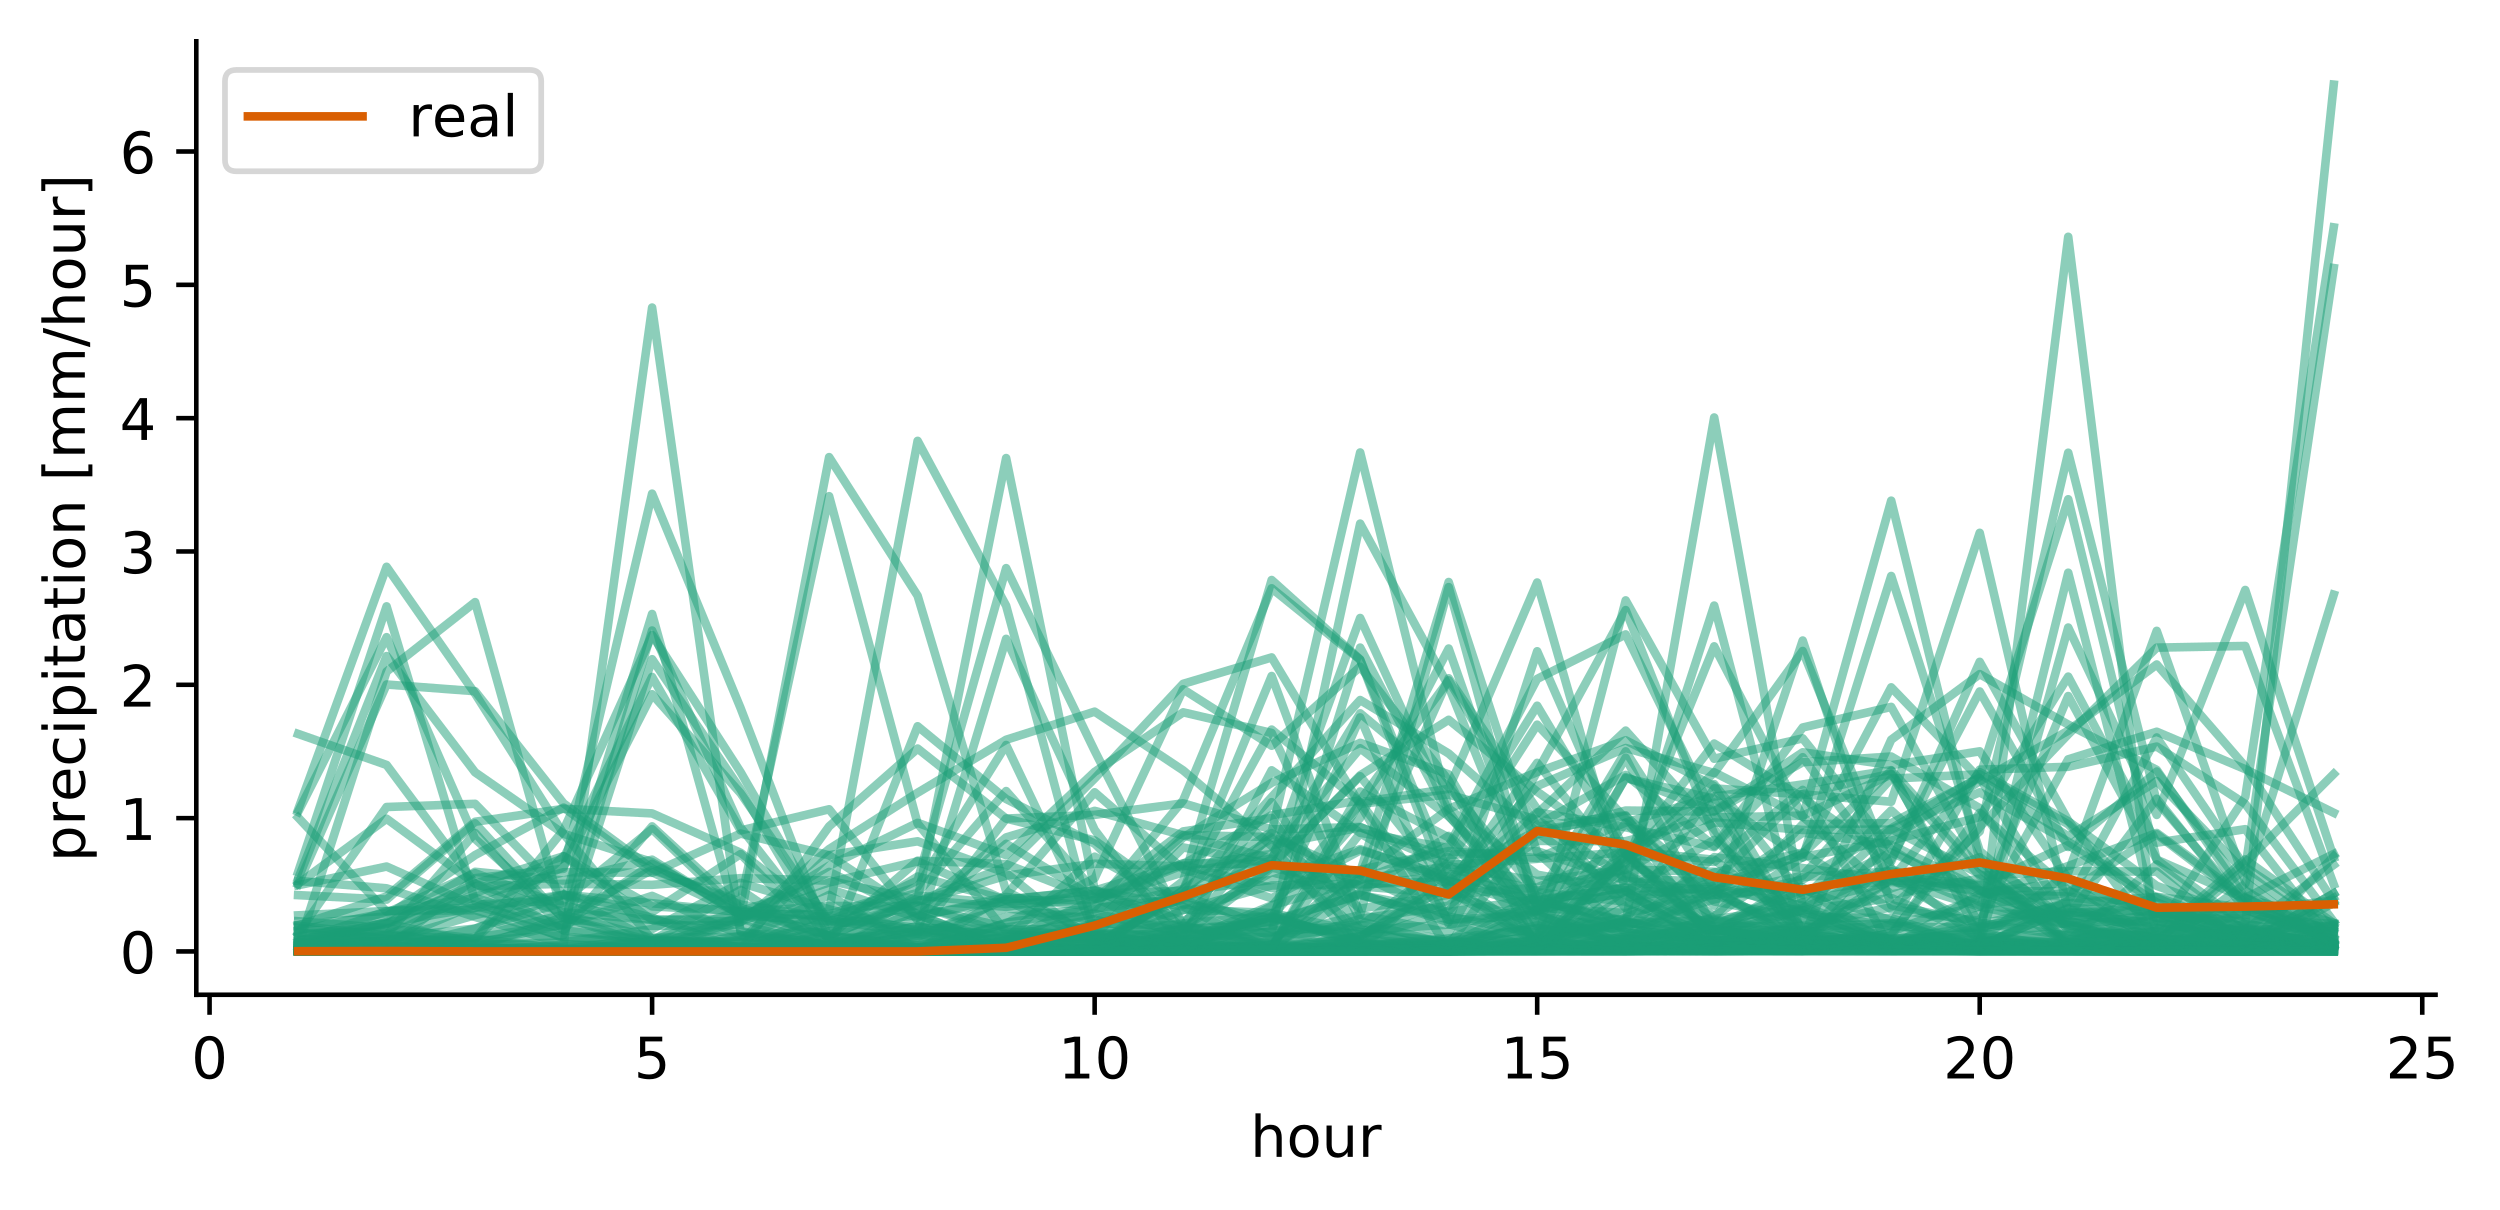 <?xml version="1.0" encoding="utf-8" standalone="no"?>
<!DOCTYPE svg PUBLIC "-//W3C//DTD SVG 1.1//EN"
  "http://www.w3.org/Graphics/SVG/1.1/DTD/svg11.dtd">
<!-- Created with matplotlib (https://matplotlib.org/) -->
<svg height="211.076pt" version="1.1" viewBox="0 0 436.087 211.076" width="436.087pt" xmlns="http://www.w3.org/2000/svg" xmlns:xlink="http://www.w3.org/1999/xlink">
 <defs>
  <style type="text/css">
*{stroke-linecap:butt;stroke-linejoin:round;}
  </style>
 </defs>
 <g id="figure_1">
  <g id="patch_1">
   <path d="M 0 211.076 
L 436.087 211.076 
L 436.087 0 
L 0 0 
z
" style="fill:#ffffff;"/>
  </g>
  <g id="axes_1">
   <g id="patch_2">
    <path d="M 34.241 173.52 
L 424.841 173.52 
L 424.841 7.2 
L 34.241 7.2 
z
" style="fill:#ffffff;"/>
   </g>
   <g id="matplotlib.axis_1">
    <g id="xtick_1">
     <g id="line2d_1">
      <defs>
       <path d="M 0 0 
L 0 3.5 
" id="mae728c5505" style="stroke:#000000;stroke-width:0.8;"/>
      </defs>
      <g>
       <use style="stroke:#000000;stroke-width:0.8;" x="36.556" xlink:href="#mae728c5505" y="173.52"/>
      </g>
     </g>
     <g id="text_1">
      <!-- 0 -->
      <defs>
       <path d="M 31.781 66.406 
Q 24.172 66.406 20.328 58.906 
Q 16.5 51.422 16.5 36.375 
Q 16.5 21.391 20.328 13.891 
Q 24.172 6.391 31.781 6.391 
Q 39.453 6.391 43.281 13.891 
Q 47.125 21.391 47.125 36.375 
Q 47.125 51.422 43.281 58.906 
Q 39.453 66.406 31.781 66.406 
z
M 31.781 74.219 
Q 44.047 74.219 50.516 64.516 
Q 56.984 54.828 56.984 36.375 
Q 56.984 17.969 50.516 8.266 
Q 44.047 -1.422 31.781 -1.422 
Q 19.531 -1.422 13.062 8.266 
Q 6.594 17.969 6.594 36.375 
Q 6.594 54.828 13.062 64.516 
Q 19.531 74.219 31.781 74.219 
z
" id="DejaVuSans-48"/>
      </defs>
      <g transform="translate(33.375 188.118)scale(0.1 -0.1)">
       <use xlink:href="#DejaVuSans-48"/>
      </g>
     </g>
    </g>
    <g id="xtick_2">
     <g id="line2d_2">
      <g>
       <use style="stroke:#000000;stroke-width:0.8;" x="113.75" xlink:href="#mae728c5505" y="173.52"/>
      </g>
     </g>
     <g id="text_2">
      <!-- 5 -->
      <defs>
       <path d="M 10.797 72.906 
L 49.516 72.906 
L 49.516 64.594 
L 19.828 64.594 
L 19.828 46.734 
Q 21.969 47.469 24.109 47.828 
Q 26.266 48.188 28.422 48.188 
Q 40.625 48.188 47.75 41.5 
Q 54.891 34.812 54.891 23.391 
Q 54.891 11.625 47.562 5.094 
Q 40.234 -1.422 26.906 -1.422 
Q 22.312 -1.422 17.547 -0.641 
Q 12.797 0.141 7.719 1.703 
L 7.719 11.625 
Q 12.109 9.234 16.797 8.062 
Q 21.484 6.891 26.703 6.891 
Q 35.156 6.891 40.078 11.328 
Q 45.016 15.766 45.016 23.391 
Q 45.016 31 40.078 35.438 
Q 35.156 39.891 26.703 39.891 
Q 22.75 39.891 18.812 39.016 
Q 14.891 38.141 10.797 36.281 
z
" id="DejaVuSans-53"/>
      </defs>
      <g transform="translate(110.569 188.118)scale(0.1 -0.1)">
       <use xlink:href="#DejaVuSans-53"/>
      </g>
     </g>
    </g>
    <g id="xtick_3">
     <g id="line2d_3">
      <g>
       <use style="stroke:#000000;stroke-width:0.8;" x="190.944" xlink:href="#mae728c5505" y="173.52"/>
      </g>
     </g>
     <g id="text_3">
      <!-- 10 -->
      <defs>
       <path d="M 12.406 8.297 
L 28.516 8.297 
L 28.516 63.922 
L 10.984 60.406 
L 10.984 69.391 
L 28.422 72.906 
L 38.281 72.906 
L 38.281 8.297 
L 54.391 8.297 
L 54.391 0 
L 12.406 0 
z
" id="DejaVuSans-49"/>
      </defs>
      <g transform="translate(184.581 188.118)scale(0.1 -0.1)">
       <use xlink:href="#DejaVuSans-49"/>
       <use x="63.623" xlink:href="#DejaVuSans-48"/>
      </g>
     </g>
    </g>
    <g id="xtick_4">
     <g id="line2d_4">
      <g>
       <use style="stroke:#000000;stroke-width:0.8;" x="268.137" xlink:href="#mae728c5505" y="173.52"/>
      </g>
     </g>
     <g id="text_4">
      <!-- 15 -->
      <g transform="translate(261.775 188.118)scale(0.1 -0.1)">
       <use xlink:href="#DejaVuSans-49"/>
       <use x="63.623" xlink:href="#DejaVuSans-53"/>
      </g>
     </g>
    </g>
    <g id="xtick_5">
     <g id="line2d_5">
      <g>
       <use style="stroke:#000000;stroke-width:0.8;" x="345.331" xlink:href="#mae728c5505" y="173.52"/>
      </g>
     </g>
     <g id="text_5">
      <!-- 20 -->
      <defs>
       <path d="M 19.188 8.297 
L 53.609 8.297 
L 53.609 0 
L 7.328 0 
L 7.328 8.297 
Q 12.938 14.109 22.625 23.891 
Q 32.328 33.688 34.812 36.531 
Q 39.547 41.844 41.422 45.531 
Q 43.312 49.219 43.312 52.781 
Q 43.312 58.594 39.234 62.25 
Q 35.156 65.922 28.609 65.922 
Q 23.969 65.922 18.812 64.312 
Q 13.672 62.703 7.812 59.422 
L 7.812 69.391 
Q 13.766 71.781 18.938 73 
Q 24.125 74.219 28.422 74.219 
Q 39.75 74.219 46.484 68.547 
Q 53.219 62.891 53.219 53.422 
Q 53.219 48.922 51.531 44.891 
Q 49.859 40.875 45.406 35.406 
Q 44.188 33.984 37.641 27.219 
Q 31.109 20.453 19.188 8.297 
z
" id="DejaVuSans-50"/>
      </defs>
      <g transform="translate(338.969 188.118)scale(0.1 -0.1)">
       <use xlink:href="#DejaVuSans-50"/>
       <use x="63.623" xlink:href="#DejaVuSans-48"/>
      </g>
     </g>
    </g>
    <g id="xtick_6">
     <g id="line2d_6">
      <g>
       <use style="stroke:#000000;stroke-width:0.8;" x="422.525" xlink:href="#mae728c5505" y="173.52"/>
      </g>
     </g>
     <g id="text_6">
      <!-- 25 -->
      <g transform="translate(416.162 188.118)scale(0.1 -0.1)">
       <use xlink:href="#DejaVuSans-50"/>
       <use x="63.623" xlink:href="#DejaVuSans-53"/>
      </g>
     </g>
    </g>
    <g id="text_7">
     <!-- hour -->
     <defs>
      <path d="M 54.891 33.016 
L 54.891 0 
L 45.906 0 
L 45.906 32.719 
Q 45.906 40.484 42.875 44.328 
Q 39.844 48.188 33.797 48.188 
Q 26.516 48.188 22.312 43.547 
Q 18.109 38.922 18.109 30.906 
L 18.109 0 
L 9.078 0 
L 9.078 75.984 
L 18.109 75.984 
L 18.109 46.188 
Q 21.344 51.125 25.703 53.562 
Q 30.078 56 35.797 56 
Q 45.219 56 50.047 50.172 
Q 54.891 44.344 54.891 33.016 
z
" id="DejaVuSans-104"/>
      <path d="M 30.609 48.391 
Q 23.391 48.391 19.188 42.75 
Q 14.984 37.109 14.984 27.297 
Q 14.984 17.484 19.156 11.844 
Q 23.344 6.203 30.609 6.203 
Q 37.797 6.203 41.984 11.859 
Q 46.188 17.531 46.188 27.297 
Q 46.188 37.016 41.984 42.703 
Q 37.797 48.391 30.609 48.391 
z
M 30.609 56 
Q 42.328 56 49.016 48.375 
Q 55.719 40.766 55.719 27.297 
Q 55.719 13.875 49.016 6.219 
Q 42.328 -1.422 30.609 -1.422 
Q 18.844 -1.422 12.172 6.219 
Q 5.516 13.875 5.516 27.297 
Q 5.516 40.766 12.172 48.375 
Q 18.844 56 30.609 56 
z
" id="DejaVuSans-111"/>
      <path d="M 8.5 21.578 
L 8.5 54.688 
L 17.484 54.688 
L 17.484 21.922 
Q 17.484 14.156 20.5 10.266 
Q 23.531 6.391 29.594 6.391 
Q 36.859 6.391 41.078 11.031 
Q 45.312 15.672 45.312 23.688 
L 45.312 54.688 
L 54.297 54.688 
L 54.297 0 
L 45.312 0 
L 45.312 8.406 
Q 42.047 3.422 37.719 1 
Q 33.406 -1.422 27.688 -1.422 
Q 18.266 -1.422 13.375 4.438 
Q 8.5 10.297 8.5 21.578 
z
M 31.109 56 
z
" id="DejaVuSans-117"/>
      <path d="M 41.109 46.297 
Q 39.594 47.172 37.812 47.578 
Q 36.031 48 33.891 48 
Q 26.266 48 22.188 43.047 
Q 18.109 38.094 18.109 28.812 
L 18.109 0 
L 9.078 0 
L 9.078 54.688 
L 18.109 54.688 
L 18.109 46.188 
Q 20.953 51.172 25.484 53.578 
Q 30.031 56 36.531 56 
Q 37.453 56 38.578 55.875 
Q 39.703 55.766 41.062 55.516 
z
" id="DejaVuSans-114"/>
     </defs>
     <g transform="translate(218.088 201.797)scale(0.1 -0.1)">
      <use xlink:href="#DejaVuSans-104"/>
      <use x="63.379" xlink:href="#DejaVuSans-111"/>
      <use x="124.561" xlink:href="#DejaVuSans-117"/>
      <use x="187.939" xlink:href="#DejaVuSans-114"/>
     </g>
    </g>
   </g>
   <g id="matplotlib.axis_2">
    <g id="ytick_1">
     <g id="line2d_7">
      <defs>
       <path d="M 0 0 
L -3.5 0 
" id="m278306f0f8" style="stroke:#000000;stroke-width:0.8;"/>
      </defs>
      <g>
       <use style="stroke:#000000;stroke-width:0.8;" x="34.241" xlink:href="#m278306f0f8" y="165.967"/>
      </g>
     </g>
     <g id="text_8">
      <!-- 0 -->
      <g transform="translate(20.878 169.766)scale(0.1 -0.1)">
       <use xlink:href="#DejaVuSans-48"/>
      </g>
     </g>
    </g>
    <g id="ytick_2">
     <g id="line2d_8">
      <g>
       <use style="stroke:#000000;stroke-width:0.8;" x="34.241" xlink:href="#m278306f0f8" y="142.71"/>
      </g>
     </g>
     <g id="text_9">
      <!-- 1 -->
      <g transform="translate(20.878 146.509)scale(0.1 -0.1)">
       <use xlink:href="#DejaVuSans-49"/>
      </g>
     </g>
    </g>
    <g id="ytick_3">
     <g id="line2d_9">
      <g>
       <use style="stroke:#000000;stroke-width:0.8;" x="34.241" xlink:href="#m278306f0f8" y="119.453"/>
      </g>
     </g>
     <g id="text_10">
      <!-- 2 -->
      <g transform="translate(20.878 123.252)scale(0.1 -0.1)">
       <use xlink:href="#DejaVuSans-50"/>
      </g>
     </g>
    </g>
    <g id="ytick_4">
     <g id="line2d_10">
      <g>
       <use style="stroke:#000000;stroke-width:0.8;" x="34.241" xlink:href="#m278306f0f8" y="96.196"/>
      </g>
     </g>
     <g id="text_11">
      <!-- 3 -->
      <defs>
       <path d="M 40.578 39.312 
Q 47.656 37.797 51.625 33 
Q 55.609 28.219 55.609 21.188 
Q 55.609 10.406 48.188 4.484 
Q 40.766 -1.422 27.094 -1.422 
Q 22.516 -1.422 17.656 -0.516 
Q 12.797 0.391 7.625 2.203 
L 7.625 11.719 
Q 11.719 9.328 16.594 8.109 
Q 21.484 6.891 26.812 6.891 
Q 36.078 6.891 40.938 10.547 
Q 45.797 14.203 45.797 21.188 
Q 45.797 27.641 41.281 31.266 
Q 36.766 34.906 28.719 34.906 
L 20.219 34.906 
L 20.219 43.016 
L 29.109 43.016 
Q 36.375 43.016 40.234 45.922 
Q 44.094 48.828 44.094 54.297 
Q 44.094 59.906 40.109 62.906 
Q 36.141 65.922 28.719 65.922 
Q 24.656 65.922 20.016 65.031 
Q 15.375 64.156 9.812 62.312 
L 9.812 71.094 
Q 15.438 72.656 20.344 73.438 
Q 25.25 74.219 29.594 74.219 
Q 40.828 74.219 47.359 69.109 
Q 53.906 64.016 53.906 55.328 
Q 53.906 49.266 50.438 45.094 
Q 46.969 40.922 40.578 39.312 
z
" id="DejaVuSans-51"/>
      </defs>
      <g transform="translate(20.878 99.995)scale(0.1 -0.1)">
       <use xlink:href="#DejaVuSans-51"/>
      </g>
     </g>
    </g>
    <g id="ytick_5">
     <g id="line2d_11">
      <g>
       <use style="stroke:#000000;stroke-width:0.8;" x="34.241" xlink:href="#m278306f0f8" y="72.938"/>
      </g>
     </g>
     <g id="text_12">
      <!-- 4 -->
      <defs>
       <path d="M 37.797 64.312 
L 12.891 25.391 
L 37.797 25.391 
z
M 35.203 72.906 
L 47.609 72.906 
L 47.609 25.391 
L 58.016 25.391 
L 58.016 17.188 
L 47.609 17.188 
L 47.609 0 
L 37.797 0 
L 37.797 17.188 
L 4.891 17.188 
L 4.891 26.703 
z
" id="DejaVuSans-52"/>
      </defs>
      <g transform="translate(20.878 76.738)scale(0.1 -0.1)">
       <use xlink:href="#DejaVuSans-52"/>
      </g>
     </g>
    </g>
    <g id="ytick_6">
     <g id="line2d_12">
      <g>
       <use style="stroke:#000000;stroke-width:0.8;" x="34.241" xlink:href="#m278306f0f8" y="49.681"/>
      </g>
     </g>
     <g id="text_13">
      <!-- 5 -->
      <g transform="translate(20.878 53.481)scale(0.1 -0.1)">
       <use xlink:href="#DejaVuSans-53"/>
      </g>
     </g>
    </g>
    <g id="ytick_7">
     <g id="line2d_13">
      <g>
       <use style="stroke:#000000;stroke-width:0.8;" x="34.241" xlink:href="#m278306f0f8" y="26.424"/>
      </g>
     </g>
     <g id="text_14">
      <!-- 6 -->
      <defs>
       <path d="M 33.016 40.375 
Q 26.375 40.375 22.484 35.828 
Q 18.609 31.297 18.609 23.391 
Q 18.609 15.531 22.484 10.953 
Q 26.375 6.391 33.016 6.391 
Q 39.656 6.391 43.531 10.953 
Q 47.406 15.531 47.406 23.391 
Q 47.406 31.297 43.531 35.828 
Q 39.656 40.375 33.016 40.375 
z
M 52.594 71.297 
L 52.594 62.312 
Q 48.875 64.062 45.094 64.984 
Q 41.312 65.922 37.594 65.922 
Q 27.828 65.922 22.672 59.328 
Q 17.531 52.734 16.797 39.406 
Q 19.672 43.656 24.016 45.922 
Q 28.375 48.188 33.594 48.188 
Q 44.578 48.188 50.953 41.516 
Q 57.328 34.859 57.328 23.391 
Q 57.328 12.156 50.688 5.359 
Q 44.047 -1.422 33.016 -1.422 
Q 20.359 -1.422 13.672 8.266 
Q 6.984 17.969 6.984 36.375 
Q 6.984 53.656 15.188 63.938 
Q 23.391 74.219 37.203 74.219 
Q 40.922 74.219 44.703 73.484 
Q 48.484 72.75 52.594 71.297 
z
" id="DejaVuSans-54"/>
      </defs>
      <g transform="translate(20.878 30.224)scale(0.1 -0.1)">
       <use xlink:href="#DejaVuSans-54"/>
      </g>
     </g>
    </g>
    <g id="text_15">
     <!-- precipitation [mm/hour] -->
     <defs>
      <path d="M 18.109 8.203 
L 18.109 -20.797 
L 9.078 -20.797 
L 9.078 54.688 
L 18.109 54.688 
L 18.109 46.391 
Q 20.953 51.266 25.266 53.625 
Q 29.594 56 35.594 56 
Q 45.562 56 51.781 48.094 
Q 58.016 40.188 58.016 27.297 
Q 58.016 14.406 51.781 6.484 
Q 45.562 -1.422 35.594 -1.422 
Q 29.594 -1.422 25.266 0.953 
Q 20.953 3.328 18.109 8.203 
z
M 48.688 27.297 
Q 48.688 37.203 44.609 42.844 
Q 40.531 48.484 33.406 48.484 
Q 26.266 48.484 22.188 42.844 
Q 18.109 37.203 18.109 27.297 
Q 18.109 17.391 22.188 11.75 
Q 26.266 6.109 33.406 6.109 
Q 40.531 6.109 44.609 11.75 
Q 48.688 17.391 48.688 27.297 
z
" id="DejaVuSans-112"/>
      <path d="M 56.203 29.594 
L 56.203 25.203 
L 14.891 25.203 
Q 15.484 15.922 20.484 11.062 
Q 25.484 6.203 34.422 6.203 
Q 39.594 6.203 44.453 7.469 
Q 49.312 8.734 54.109 11.281 
L 54.109 2.781 
Q 49.266 0.734 44.188 -0.344 
Q 39.109 -1.422 33.891 -1.422 
Q 20.797 -1.422 13.156 6.188 
Q 5.516 13.812 5.516 26.812 
Q 5.516 40.234 12.766 48.109 
Q 20.016 56 32.328 56 
Q 43.359 56 49.781 48.891 
Q 56.203 41.797 56.203 29.594 
z
M 47.219 32.234 
Q 47.125 39.594 43.094 43.984 
Q 39.062 48.391 32.422 48.391 
Q 24.906 48.391 20.391 44.141 
Q 15.875 39.891 15.188 32.172 
z
" id="DejaVuSans-101"/>
      <path d="M 48.781 52.594 
L 48.781 44.188 
Q 44.969 46.297 41.141 47.344 
Q 37.312 48.391 33.406 48.391 
Q 24.656 48.391 19.812 42.844 
Q 14.984 37.312 14.984 27.297 
Q 14.984 17.281 19.812 11.734 
Q 24.656 6.203 33.406 6.203 
Q 37.312 6.203 41.141 7.25 
Q 44.969 8.297 48.781 10.406 
L 48.781 2.094 
Q 45.016 0.344 40.984 -0.531 
Q 36.969 -1.422 32.422 -1.422 
Q 20.062 -1.422 12.781 6.344 
Q 5.516 14.109 5.516 27.297 
Q 5.516 40.672 12.859 48.328 
Q 20.219 56 33.016 56 
Q 37.156 56 41.109 55.141 
Q 45.062 54.297 48.781 52.594 
z
" id="DejaVuSans-99"/>
      <path d="M 9.422 54.688 
L 18.406 54.688 
L 18.406 0 
L 9.422 0 
z
M 9.422 75.984 
L 18.406 75.984 
L 18.406 64.594 
L 9.422 64.594 
z
" id="DejaVuSans-105"/>
      <path d="M 18.312 70.219 
L 18.312 54.688 
L 36.812 54.688 
L 36.812 47.703 
L 18.312 47.703 
L 18.312 18.016 
Q 18.312 11.328 20.141 9.422 
Q 21.969 7.516 27.594 7.516 
L 36.812 7.516 
L 36.812 0 
L 27.594 0 
Q 17.188 0 13.234 3.875 
Q 9.281 7.766 9.281 18.016 
L 9.281 47.703 
L 2.688 47.703 
L 2.688 54.688 
L 9.281 54.688 
L 9.281 70.219 
z
" id="DejaVuSans-116"/>
      <path d="M 34.281 27.484 
Q 23.391 27.484 19.188 25 
Q 14.984 22.516 14.984 16.5 
Q 14.984 11.719 18.141 8.906 
Q 21.297 6.109 26.703 6.109 
Q 34.188 6.109 38.703 11.406 
Q 43.219 16.703 43.219 25.484 
L 43.219 27.484 
z
M 52.203 31.203 
L 52.203 0 
L 43.219 0 
L 43.219 8.297 
Q 40.141 3.328 35.547 0.953 
Q 30.953 -1.422 24.312 -1.422 
Q 15.922 -1.422 10.953 3.297 
Q 6 8.016 6 15.922 
Q 6 25.141 12.172 29.828 
Q 18.359 34.516 30.609 34.516 
L 43.219 34.516 
L 43.219 35.406 
Q 43.219 41.609 39.141 45 
Q 35.062 48.391 27.688 48.391 
Q 23 48.391 18.547 47.266 
Q 14.109 46.141 10.016 43.891 
L 10.016 52.203 
Q 14.938 54.109 19.578 55.047 
Q 24.219 56 28.609 56 
Q 40.484 56 46.344 49.844 
Q 52.203 43.703 52.203 31.203 
z
" id="DejaVuSans-97"/>
      <path d="M 54.891 33.016 
L 54.891 0 
L 45.906 0 
L 45.906 32.719 
Q 45.906 40.484 42.875 44.328 
Q 39.844 48.188 33.797 48.188 
Q 26.516 48.188 22.312 43.547 
Q 18.109 38.922 18.109 30.906 
L 18.109 0 
L 9.078 0 
L 9.078 54.688 
L 18.109 54.688 
L 18.109 46.188 
Q 21.344 51.125 25.703 53.562 
Q 30.078 56 35.797 56 
Q 45.219 56 50.047 50.172 
Q 54.891 44.344 54.891 33.016 
z
" id="DejaVuSans-110"/>
      <path id="DejaVuSans-32"/>
      <path d="M 8.594 75.984 
L 29.297 75.984 
L 29.297 69 
L 17.578 69 
L 17.578 -6.203 
L 29.297 -6.203 
L 29.297 -13.188 
L 8.594 -13.188 
z
" id="DejaVuSans-91"/>
      <path d="M 52 44.188 
Q 55.375 50.25 60.062 53.125 
Q 64.75 56 71.094 56 
Q 79.641 56 84.281 50.016 
Q 88.922 44.047 88.922 33.016 
L 88.922 0 
L 79.891 0 
L 79.891 32.719 
Q 79.891 40.578 77.094 44.375 
Q 74.312 48.188 68.609 48.188 
Q 61.625 48.188 57.562 43.547 
Q 53.516 38.922 53.516 30.906 
L 53.516 0 
L 44.484 0 
L 44.484 32.719 
Q 44.484 40.625 41.703 44.406 
Q 38.922 48.188 33.109 48.188 
Q 26.219 48.188 22.156 43.531 
Q 18.109 38.875 18.109 30.906 
L 18.109 0 
L 9.078 0 
L 9.078 54.688 
L 18.109 54.688 
L 18.109 46.188 
Q 21.188 51.219 25.484 53.609 
Q 29.781 56 35.688 56 
Q 41.656 56 45.828 52.969 
Q 50 49.953 52 44.188 
z
" id="DejaVuSans-109"/>
      <path d="M 25.391 72.906 
L 33.688 72.906 
L 8.297 -9.281 
L 0 -9.281 
z
" id="DejaVuSans-47"/>
      <path d="M 30.422 75.984 
L 30.422 -13.188 
L 9.719 -13.188 
L 9.719 -6.203 
L 21.391 -6.203 
L 21.391 69 
L 9.719 69 
L 9.719 75.984 
z
" id="DejaVuSans-93"/>
     </defs>
     <g transform="translate(14.798 150.336)rotate(-90)scale(0.1 -0.1)">
      <use xlink:href="#DejaVuSans-112"/>
      <use x="63.477" xlink:href="#DejaVuSans-114"/>
      <use x="104.559" xlink:href="#DejaVuSans-101"/>
      <use x="166.082" xlink:href="#DejaVuSans-99"/>
      <use x="221.062" xlink:href="#DejaVuSans-105"/>
      <use x="248.846" xlink:href="#DejaVuSans-112"/>
      <use x="312.322" xlink:href="#DejaVuSans-105"/>
      <use x="340.105" xlink:href="#DejaVuSans-116"/>
      <use x="379.314" xlink:href="#DejaVuSans-97"/>
      <use x="440.594" xlink:href="#DejaVuSans-116"/>
      <use x="479.803" xlink:href="#DejaVuSans-105"/>
      <use x="507.586" xlink:href="#DejaVuSans-111"/>
      <use x="568.768" xlink:href="#DejaVuSans-110"/>
      <use x="632.146" xlink:href="#DejaVuSans-32"/>
      <use x="663.934" xlink:href="#DejaVuSans-91"/>
      <use x="702.947" xlink:href="#DejaVuSans-109"/>
      <use x="800.359" xlink:href="#DejaVuSans-109"/>
      <use x="897.771" xlink:href="#DejaVuSans-47"/>
      <use x="931.463" xlink:href="#DejaVuSans-104"/>
      <use x="994.842" xlink:href="#DejaVuSans-111"/>
      <use x="1056.023" xlink:href="#DejaVuSans-117"/>
      <use x="1119.402" xlink:href="#DejaVuSans-114"/>
      <use x="1160.516" xlink:href="#DejaVuSans-93"/>
     </g>
    </g>
   </g>
   <g id="line2d_14">
    <path clip-path="url(#p92073cca39)" d="M 51.995 165.849 
L 67.434 165.725 
L 82.873 165.817 
L 98.311 165.92 
L 113.75 165.944 
L 129.189 165.955 
L 144.628 165.947 
L 160.066 165.853 
L 175.505 156.107 
L 190.944 138.202 
L 206.383 151.598 
L 221.821 156.693 
L 237.26 148.343 
L 252.699 152.942 
L 268.137 163.895 
L 283.576 165.786 
L 299.015 165.945 
L 314.454 165.702 
L 329.892 162.716 
L 345.331 164.034 
L 360.77 152.203 
L 376.209 110.045 
L 391.647 153.804 
L 407.086 165.388 
" style="fill:none;stroke:#1b9e77;stroke-linecap:square;stroke-opacity:0.5;stroke-width:1.5;"/>
   </g>
   <g id="line2d_15">
    <path clip-path="url(#p92073cca39)" d="M 51.995 165.941 
L 67.434 165.893 
L 82.873 165.908 
L 98.311 165.935 
L 113.75 165.779 
L 129.189 165.186 
L 144.628 160.683 
L 160.066 157.279 
L 175.505 152.742 
L 190.944 150.666 
L 206.383 151.116 
L 221.821 148.963 
L 237.26 130.53 
L 252.699 142.414 
L 268.137 157.671 
L 283.576 161.906 
L 299.015 164.484 
L 314.454 159.986 
L 329.892 160.139 
L 345.331 165.19 
L 360.77 164.19 
L 376.209 150.785 
L 391.647 162.513 
L 407.086 164.517 
" style="fill:none;stroke:#1b9e77;stroke-linecap:square;stroke-opacity:0.5;stroke-width:1.5;"/>
   </g>
   <g id="line2d_16">
    <path clip-path="url(#p92073cca39)" d="M 51.995 165.213 
L 67.434 165.093 
L 82.873 165.432 
L 98.311 165.665 
L 113.75 165.715 
L 129.189 165.813 
L 144.628 165.869 
L 160.066 165.906 
L 175.505 165.909 
L 190.944 165.928 
L 206.383 165.937 
L 221.821 165.95 
L 237.26 165.95 
L 252.699 165.947 
L 268.137 165.695 
L 283.576 158.168 
L 299.015 152.191 
L 314.454 148.722 
L 329.892 158.633 
L 345.331 160.634 
L 360.77 132.453 
L 376.209 127.639 
L 391.647 134.173 
L 407.086 141.78 
" style="fill:none;stroke:#1b9e77;stroke-linecap:square;stroke-opacity:0.5;stroke-width:1.5;"/>
   </g>
   <g id="line2d_17">
    <path clip-path="url(#p92073cca39)" d="M 51.995 165.844 
L 67.434 165.683 
L 82.873 165.779 
L 98.311 165.882 
L 113.75 165.914 
L 129.189 165.939 
L 144.628 165.947 
L 160.066 165.951 
L 175.505 165.775 
L 190.944 164.872 
L 206.383 155.968 
L 221.821 139.036 
L 237.26 122.112 
L 252.699 131.441 
L 268.137 145.171 
L 283.576 156.227 
L 299.015 162.415 
L 314.454 158.829 
L 329.892 156.62 
L 345.331 163.382 
L 360.77 160.968 
L 376.209 160.648 
L 391.647 164.358 
L 407.086 165.653 
" style="fill:none;stroke:#1b9e77;stroke-linecap:square;stroke-opacity:0.5;stroke-width:1.5;"/>
   </g>
   <g id="line2d_18">
    <path clip-path="url(#p92073cca39)" d="M 51.995 165.753 
L 67.434 165.446 
L 82.873 165.694 
L 98.311 165.818 
L 113.75 165.828 
L 129.189 165.835 
L 144.628 165.851 
L 160.066 165.887 
L 175.505 165.904 
L 190.944 165.912 
L 206.383 165.911 
L 221.821 165.933 
L 237.26 165.944 
L 252.699 165.951 
L 268.137 165.946 
L 283.576 165.936 
L 299.015 165.807 
L 314.454 164.218 
L 329.892 146.221 
L 345.331 136.266 
L 360.77 127.453 
L 376.209 115.911 
L 391.647 133.697 
L 407.086 157.292 
" style="fill:none;stroke:#1b9e77;stroke-linecap:square;stroke-opacity:0.5;stroke-width:1.5;"/>
   </g>
   <g id="line2d_19">
    <path clip-path="url(#p92073cca39)" d="M 51.995 165.892 
L 67.434 165.696 
L 82.873 165.649 
L 98.311 165.756 
L 113.75 165.775 
L 129.189 165.874 
L 144.628 165.921 
L 160.066 165.929 
L 175.505 165.916 
L 190.944 165.926 
L 206.383 165.934 
L 221.821 165.918 
L 237.26 165.884 
L 252.699 165.934 
L 268.137 165.823 
L 283.576 161.368 
L 299.015 156.884 
L 314.454 153.434 
L 329.892 144.491 
L 345.331 135.498 
L 360.77 87.091 
L 376.209 149.986 
L 391.647 161.282 
L 407.086 162.555 
" style="fill:none;stroke:#1b9e77;stroke-linecap:square;stroke-opacity:0.5;stroke-width:1.5;"/>
   </g>
   <g id="line2d_20">
    <path clip-path="url(#p92073cca39)" d="M 51.995 165.905 
L 67.434 165.801 
L 82.873 165.86 
L 98.311 165.914 
L 113.75 165.927 
L 129.189 165.944 
L 144.628 165.95 
L 160.066 165.953 
L 175.505 165.954 
L 190.944 165.956 
L 206.383 165.949 
L 221.821 165.87 
L 237.26 165.54 
L 252.699 164.852 
L 268.137 157.177 
L 283.576 154.813 
L 299.015 161.652 
L 314.454 161.543 
L 329.892 158.243 
L 345.331 145.011 
L 360.77 78.974 
L 376.209 139.849 
L 391.647 157.778 
L 407.086 164.002 
" style="fill:none;stroke:#1b9e77;stroke-linecap:square;stroke-opacity:0.5;stroke-width:1.5;"/>
   </g>
   <g id="line2d_21">
    <path clip-path="url(#p92073cca39)" d="M 51.995 142.594 
L 67.434 159.033 
L 82.873 156.592 
L 98.311 161.486 
L 113.75 109.985 
L 129.189 144.349 
L 144.628 163.997 
L 160.066 165.237 
L 175.505 165.075 
L 190.944 164.249 
L 206.383 165.3 
L 221.821 164.866 
L 237.26 145.362 
L 252.699 154.385 
L 268.137 164.277 
L 283.576 161.174 
L 299.015 160.39 
L 314.454 162.876 
L 329.892 164.911 
L 345.331 165.555 
L 360.77 165.65 
L 376.209 165.895 
L 391.647 165.915 
L 407.086 161.262 
" style="fill:none;stroke:#1b9e77;stroke-linecap:square;stroke-opacity:0.5;stroke-width:1.5;"/>
   </g>
   <g id="line2d_22">
    <path clip-path="url(#p92073cca39)" d="M 51.995 163.306 
L 67.434 160.946 
L 82.873 158.377 
L 98.311 156.062 
L 113.75 157.558 
L 129.189 159.115 
L 144.628 158.032 
L 160.066 158.067 
L 175.505 161.807 
L 190.944 159.358 
L 206.383 162.601 
L 221.821 164.793 
L 237.26 163.916 
L 252.699 149.101 
L 268.137 148.48 
L 283.576 153.616 
L 299.015 155.646 
L 314.454 145.255 
L 329.892 147.362 
L 345.331 154.989 
L 360.77 164.741 
L 376.209 165.713 
L 391.647 165.757 
L 407.086 165.815 
" style="fill:none;stroke:#1b9e77;stroke-linecap:square;stroke-opacity:0.5;stroke-width:1.5;"/>
   </g>
   <g id="line2d_23">
    <path clip-path="url(#p92073cca39)" d="M 51.995 165.421 
L 67.434 165.214 
L 82.873 165.525 
L 98.311 165.818 
L 113.75 165.879 
L 129.189 165.919 
L 144.628 165.921 
L 160.066 165.913 
L 175.505 165.845 
L 190.944 165.316 
L 206.383 153.703 
L 221.821 101.177 
L 237.26 115.036 
L 252.699 152.374 
L 268.137 156.986 
L 283.576 154.845 
L 299.015 155.194 
L 314.454 163.917 
L 329.892 164.471 
L 345.331 164.815 
L 360.77 165.241 
L 376.209 165.8 
L 391.647 165.88 
L 407.086 164.205 
" style="fill:none;stroke:#1b9e77;stroke-linecap:square;stroke-opacity:0.5;stroke-width:1.5;"/>
   </g>
   <g id="line2d_24">
    <path clip-path="url(#p92073cca39)" d="M 51.995 161.844 
L 67.434 163.787 
L 82.873 164.126 
L 98.311 163.121 
L 113.75 114.993 
L 129.189 137.718 
L 144.628 164.178 
L 160.066 165.773 
L 175.505 165.939 
L 190.944 165.938 
L 206.383 165.869 
L 221.821 165.84 
L 237.26 165.571 
L 252.699 165.871 
L 268.137 165.41 
L 283.576 164.951 
L 299.015 159.917 
L 314.454 143.775 
L 329.892 143.594 
L 345.331 135.697 
L 360.77 160.562 
L 376.209 165.281 
L 391.647 165.543 
L 407.086 165.115 
" style="fill:none;stroke:#1b9e77;stroke-linecap:square;stroke-opacity:0.5;stroke-width:1.5;"/>
   </g>
   <g id="line2d_25">
    <path clip-path="url(#p92073cca39)" d="M 51.995 141.639 
L 67.434 111.15 
L 82.873 146.339 
L 98.311 160.118 
L 113.75 164.165 
L 129.189 165.172 
L 144.628 165.675 
L 160.066 165.833 
L 175.505 165.575 
L 190.944 165.816 
L 206.383 162.596 
L 221.821 145.331 
L 237.26 154.61 
L 252.699 155.866 
L 268.137 161.169 
L 283.576 163.568 
L 299.015 165.01 
L 314.454 165.19 
L 329.892 164.535 
L 345.331 162 
L 360.77 159.213 
L 376.209 159.255 
L 391.647 164.82 
L 407.086 165.771 
" style="fill:none;stroke:#1b9e77;stroke-linecap:square;stroke-opacity:0.5;stroke-width:1.5;"/>
   </g>
   <g id="line2d_26">
    <path clip-path="url(#p92073cca39)" d="M 51.995 159.664 
L 67.434 158.908 
L 82.873 158.332 
L 98.311 151.206 
L 113.75 121.106 
L 129.189 138.378 
L 144.628 160.728 
L 160.066 162.165 
L 175.505 163.006 
L 190.944 163.661 
L 206.383 164.727 
L 221.821 165.609 
L 237.26 165.856 
L 252.699 165.921 
L 268.137 165.896 
L 283.576 165.891 
L 299.015 165.858 
L 314.454 165.806 
L 329.892 163.22 
L 345.331 141.784 
L 360.77 155.285 
L 376.209 164.409 
L 391.647 162.145 
L 407.086 150.855 
" style="fill:none;stroke:#1b9e77;stroke-linecap:square;stroke-opacity:0.5;stroke-width:1.5;"/>
   </g>
   <g id="line2d_27">
    <path clip-path="url(#p92073cca39)" d="M 51.995 165.747 
L 67.434 163.541 
L 82.873 161.98 
L 98.311 156.072 
L 113.75 160.105 
L 129.189 165.586 
L 144.628 165.339 
L 160.066 156.213 
L 175.505 157.679 
L 190.944 156.997 
L 206.383 150.883 
L 221.821 154.915 
L 237.26 152.165 
L 252.699 101.524 
L 268.137 148.657 
L 283.576 162.687 
L 299.015 164.037 
L 314.454 164.637 
L 329.892 165.106 
L 345.331 163.828 
L 360.77 165.435 
L 376.209 165.877 
L 391.647 165.907 
L 407.086 165.499 
" style="fill:none;stroke:#1b9e77;stroke-linecap:square;stroke-opacity:0.5;stroke-width:1.5;"/>
   </g>
   <g id="line2d_28">
    <path clip-path="url(#p92073cca39)" d="M 51.995 165.902 
L 67.434 165.843 
L 82.873 165.907 
L 98.311 165.907 
L 113.75 165.913 
L 129.189 165.935 
L 144.628 165.889 
L 160.066 165.673 
L 175.505 165.369 
L 190.944 165.346 
L 206.383 161.985 
L 221.821 151.022 
L 237.26 135.236 
L 252.699 125.558 
L 268.137 138.092 
L 283.576 149.127 
L 299.015 150.354 
L 314.454 137.788 
L 329.892 165.522 
L 345.331 165.281 
L 360.77 165.386 
L 376.209 165.654 
L 391.647 165.794 
L 407.086 165.931 
" style="fill:none;stroke:#1b9e77;stroke-linecap:square;stroke-opacity:0.5;stroke-width:1.5;"/>
   </g>
   <g id="line2d_29">
    <path clip-path="url(#p92073cca39)" d="M 51.995 165.83 
L 67.434 165.16 
L 82.873 165.376 
L 98.311 165.616 
L 113.75 165.716 
L 129.189 165.837 
L 144.628 165.892 
L 160.066 165.943 
L 175.505 165.951 
L 190.944 165.95 
L 206.383 165.92 
L 221.821 164.085 
L 237.26 153.404 
L 252.699 151.099 
L 268.137 153.692 
L 283.576 151.686 
L 299.015 143.455 
L 314.454 144.774 
L 329.892 144.71 
L 345.331 138.205 
L 360.77 146.819 
L 376.209 156.637 
L 391.647 163.216 
L 407.086 165.442 
" style="fill:none;stroke:#1b9e77;stroke-linecap:square;stroke-opacity:0.5;stroke-width:1.5;"/>
   </g>
   <g id="line2d_30">
    <path clip-path="url(#p92073cca39)" d="M 51.995 162.805 
L 67.434 140.771 
L 82.873 140.216 
L 98.311 156.064 
L 113.75 164.072 
L 129.189 164.401 
L 144.628 165.06 
L 160.066 161.505 
L 175.505 165.649 
L 190.944 165.873 
L 206.383 165.877 
L 221.821 165.855 
L 237.26 163.937 
L 252.699 158.911 
L 268.137 141.913 
L 283.576 127.442 
L 299.015 144.627 
L 314.454 164.076 
L 329.892 165.702 
L 345.331 165.601 
L 360.77 164.462 
L 376.209 165.137 
L 391.647 164.608 
L 407.086 155.851 
" style="fill:none;stroke:#1b9e77;stroke-linecap:square;stroke-opacity:0.5;stroke-width:1.5;"/>
   </g>
   <g id="line2d_31">
    <path clip-path="url(#p92073cca39)" d="M 51.995 165.926 
L 67.434 165.907 
L 82.873 165.928 
L 98.311 165.944 
L 113.75 165.935 
L 129.189 165.891 
L 144.628 165.34 
L 160.066 163.212 
L 175.505 164.774 
L 190.944 165.642 
L 206.383 164.244 
L 221.821 157.918 
L 237.26 153.527 
L 252.699 147.586 
L 268.137 118.422 
L 283.576 110.663 
L 299.015 142.06 
L 314.454 162.079 
L 329.892 165.727 
L 345.331 165.848 
L 360.77 165.659 
L 376.209 164.944 
L 391.647 161.714 
L 407.086 165.522 
" style="fill:none;stroke:#1b9e77;stroke-linecap:square;stroke-opacity:0.5;stroke-width:1.5;"/>
   </g>
   <g id="line2d_32">
    <path clip-path="url(#p92073cca39)" d="M 51.995 165.946 
L 67.434 165.913 
L 82.873 165.926 
L 98.311 165.942 
L 113.75 165.906 
L 129.189 165.865 
L 144.628 165.587 
L 160.066 164.421 
L 175.505 159.957 
L 190.944 158.437 
L 206.383 156.75 
L 221.821 149.995 
L 237.26 107.803 
L 252.699 141.54 
L 268.137 163.087 
L 283.576 164.324 
L 299.015 162.841 
L 314.454 152.995 
L 329.892 151.997 
L 345.331 155.845 
L 360.77 153.828 
L 376.209 164.275 
L 391.647 165.48 
L 407.086 165.755 
" style="fill:none;stroke:#1b9e77;stroke-linecap:square;stroke-opacity:0.5;stroke-width:1.5;"/>
   </g>
   <g id="line2d_33">
    <path clip-path="url(#p92073cca39)" d="M 51.995 165.863 
L 67.434 165.657 
L 82.873 165.801 
L 98.311 165.861 
L 113.75 165.867 
L 129.189 165.866 
L 144.628 165.884 
L 160.066 165.926 
L 175.505 165.942 
L 190.944 165.945 
L 206.383 165.937 
L 221.821 165.95 
L 237.26 165.922 
L 252.699 165.196 
L 268.137 158.713 
L 283.576 149.475 
L 299.015 129.705 
L 314.454 139.139 
L 329.892 150.271 
L 345.331 115.449 
L 360.77 143.131 
L 376.209 163.715 
L 391.647 164.227 
L 407.086 164.973 
" style="fill:none;stroke:#1b9e77;stroke-linecap:square;stroke-opacity:0.5;stroke-width:1.5;"/>
   </g>
   <g id="line2d_34">
    <path clip-path="url(#p92073cca39)" d="M 51.995 165.875 
L 67.434 165.833 
L 82.873 165.895 
L 98.311 165.943 
L 113.75 165.892 
L 129.189 165.715 
L 144.628 144.148 
L 160.066 130.573 
L 175.505 142.791 
L 190.944 146.6 
L 206.383 157.676 
L 221.821 160.198 
L 237.26 125.142 
L 252.699 161.194 
L 268.137 165.483 
L 283.576 165.731 
L 299.015 165.795 
L 314.454 165.866 
L 329.892 164.895 
L 345.331 164.18 
L 360.77 164.36 
L 376.209 159.233 
L 391.647 159.47 
L 407.086 161.928 
" style="fill:none;stroke:#1b9e77;stroke-linecap:square;stroke-opacity:0.5;stroke-width:1.5;"/>
   </g>
   <g id="line2d_35">
    <path clip-path="url(#p92073cca39)" d="M 51.995 165.813 
L 67.434 165.916 
L 82.873 165.819 
L 98.311 164.807 
L 113.75 53.65 
L 129.189 162.556 
L 144.628 165.552 
L 160.066 165.234 
L 175.505 163.393 
L 190.944 160.301 
L 206.383 156.099 
L 221.821 162.109 
L 237.26 165.157 
L 252.699 164.03 
L 268.137 156.212 
L 283.576 163.157 
L 299.015 154.879 
L 314.454 157.976 
L 329.892 164.005 
L 345.331 162.722 
L 360.77 165.479 
L 376.209 165.379 
L 391.647 165.488 
L 407.086 164.684 
" style="fill:none;stroke:#1b9e77;stroke-linecap:square;stroke-opacity:0.5;stroke-width:1.5;"/>
   </g>
   <g id="line2d_36">
    <path clip-path="url(#p92073cca39)" d="M 51.995 141.246 
L 67.434 98.873 
L 82.873 121.003 
L 98.311 145.47 
L 113.75 163.907 
L 129.189 165.207 
L 144.628 165.647 
L 160.066 165.784 
L 175.505 165.825 
L 190.944 165.864 
L 206.383 165.878 
L 221.821 165.931 
L 237.26 165.94 
L 252.699 164.858 
L 268.137 161.422 
L 283.576 160.316 
L 299.015 162.263 
L 314.454 162.257 
L 329.892 164.448 
L 345.331 165.535 
L 360.77 165.816 
L 376.209 165.856 
L 391.647 165.41 
L 407.086 165.66 
" style="fill:none;stroke:#1b9e77;stroke-linecap:square;stroke-opacity:0.5;stroke-width:1.5;"/>
   </g>
   <g id="line2d_37">
    <path clip-path="url(#p92073cca39)" d="M 51.995 154.238 
L 67.434 119.402 
L 82.873 120.573 
L 98.311 140.146 
L 113.75 151.507 
L 129.189 157.792 
L 144.628 160.164 
L 160.066 161.866 
L 175.505 162.051 
L 190.944 163.447 
L 206.383 164.603 
L 221.821 165.148 
L 237.26 165.384 
L 252.699 165.612 
L 268.137 165.725 
L 283.576 165.773 
L 299.015 165.788 
L 314.454 165.796 
L 329.892 165.774 
L 345.331 165.773 
L 360.77 165.757 
L 376.209 165.819 
L 391.647 165.665 
L 407.086 156.611 
" style="fill:none;stroke:#1b9e77;stroke-linecap:square;stroke-opacity:0.5;stroke-width:1.5;"/>
   </g>
   <g id="line2d_38">
    <path clip-path="url(#p92073cca39)" d="M 51.995 165.867 
L 67.434 165.751 
L 82.873 165.811 
L 98.311 165.897 
L 113.75 165.916 
L 129.189 165.936 
L 144.628 165.941 
L 160.066 165.939 
L 175.505 165.929 
L 190.944 165.931 
L 206.383 165.937 
L 221.821 165.943 
L 237.26 165.932 
L 252.699 165.917 
L 268.137 164.055 
L 283.576 104.731 
L 299.015 132.351 
L 314.454 128.797 
L 329.892 148.154 
L 345.331 157.341 
L 360.77 161.285 
L 376.209 165.03 
L 391.647 158.962 
L 407.086 157.059 
" style="fill:none;stroke:#1b9e77;stroke-linecap:square;stroke-opacity:0.5;stroke-width:1.5;"/>
   </g>
   <g id="line2d_39">
    <path clip-path="url(#p92073cca39)" d="M 51.995 165.906 
L 67.434 165.855 
L 82.873 165.869 
L 98.311 165.905 
L 113.75 165.901 
L 129.189 165.784 
L 144.628 163.136 
L 160.066 157.262 
L 175.505 151.17 
L 190.944 135.791 
L 206.383 119.283 
L 221.821 114.678 
L 237.26 140.352 
L 252.699 165.842 
L 268.137 165.362 
L 283.576 165.684 
L 299.015 165.754 
L 314.454 165.783 
L 329.892 165.787 
L 345.331 165.846 
L 360.77 165.9 
L 376.209 165.949 
L 391.647 165.951 
L 407.086 165.664 
" style="fill:none;stroke:#1b9e77;stroke-linecap:square;stroke-opacity:0.5;stroke-width:1.5;"/>
   </g>
   <g id="line2d_40">
    <path clip-path="url(#p92073cca39)" d="M 51.995 165.854 
L 67.434 165.725 
L 82.873 165.832 
L 98.311 165.905 
L 113.75 165.925 
L 129.189 165.943 
L 144.628 165.951 
L 160.066 165.955 
L 175.505 165.958 
L 190.944 165.958 
L 206.383 165.954 
L 221.821 165.955 
L 237.26 165.94 
L 252.699 165.872 
L 268.137 165.149 
L 283.576 160.451 
L 299.015 137.527 
L 314.454 138.563 
L 329.892 139.852 
L 345.331 92.945 
L 360.77 159.089 
L 376.209 158.969 
L 391.647 162.689 
L 407.086 162.454 
" style="fill:none;stroke:#1b9e77;stroke-linecap:square;stroke-opacity:0.5;stroke-width:1.5;"/>
   </g>
   <g id="line2d_41">
    <path clip-path="url(#p92073cca39)" d="M 51.995 165.949 
L 67.434 165.917 
L 82.873 165.895 
L 98.311 165.717 
L 113.75 164.998 
L 129.189 160.068 
L 144.628 152.092 
L 160.066 159.497 
L 175.505 165.581 
L 190.944 165.482 
L 206.383 163.693 
L 221.821 134.369 
L 237.26 145.274 
L 252.699 147.912 
L 268.137 123.105 
L 283.576 149.038 
L 299.015 163.531 
L 314.454 164.767 
L 329.892 165.631 
L 345.331 165.412 
L 360.77 157.07 
L 376.209 165.638 
L 391.647 162.307 
L 407.086 161.474 
" style="fill:none;stroke:#1b9e77;stroke-linecap:square;stroke-opacity:0.5;stroke-width:1.5;"/>
   </g>
   <g id="line2d_42">
    <path clip-path="url(#p92073cca39)" d="M 51.995 165.106 
L 67.434 165.261 
L 82.873 165.525 
L 98.311 165.811 
L 113.75 165.854 
L 129.189 165.877 
L 144.628 165.325 
L 160.066 159.958 
L 175.505 156.461 
L 190.944 158.19 
L 206.383 139.614 
L 221.821 102.623 
L 237.26 115.089 
L 252.699 155.383 
L 268.137 164.474 
L 283.576 165.453 
L 299.015 165.502 
L 314.454 165.464 
L 329.892 165.537 
L 345.331 165.466 
L 360.77 165.406 
L 376.209 165.74 
L 391.647 165.855 
L 407.086 165.442 
" style="fill:none;stroke:#1b9e77;stroke-linecap:square;stroke-opacity:0.5;stroke-width:1.5;"/>
   </g>
   <g id="line2d_43">
    <path clip-path="url(#p92073cca39)" d="M 51.995 165.833 
L 67.434 165.742 
L 82.873 165.829 
L 98.311 165.9 
L 113.75 165.913 
L 129.189 165.932 
L 144.628 165.939 
L 160.066 165.945 
L 175.505 165.943 
L 190.944 165.943 
L 206.383 165.92 
L 221.821 165.744 
L 237.26 163.381 
L 252.699 153.759 
L 268.137 137.11 
L 283.576 130.481 
L 299.015 134.846 
L 314.454 113.554 
L 329.892 151.558 
L 345.331 164.007 
L 360.77 165.146 
L 376.209 165.072 
L 391.647 165.083 
L 407.086 165.834 
" style="fill:none;stroke:#1b9e77;stroke-linecap:square;stroke-opacity:0.5;stroke-width:1.5;"/>
   </g>
   <g id="line2d_44">
    <path clip-path="url(#p92073cca39)" d="M 51.995 165.638 
L 67.434 165.478 
L 82.873 165.614 
L 98.311 165.883 
L 113.75 165.911 
L 129.189 165.938 
L 144.628 165.659 
L 160.066 126.686 
L 175.505 139.375 
L 190.944 147.164 
L 206.383 162.115 
L 221.821 162.714 
L 237.26 112.963 
L 252.699 142.308 
L 268.137 159.484 
L 283.576 165.391 
L 299.015 164.782 
L 314.454 163.458 
L 329.892 164.881 
L 345.331 165.54 
L 360.77 165.694 
L 376.209 165.899 
L 391.647 165.942 
L 407.086 165.899 
" style="fill:none;stroke:#1b9e77;stroke-linecap:square;stroke-opacity:0.5;stroke-width:1.5;"/>
   </g>
   <g id="line2d_45">
    <path clip-path="url(#p92073cca39)" d="M 51.995 165.807 
L 67.434 165.441 
L 82.873 165.504 
L 98.311 165.81 
L 113.75 165.907 
L 129.189 165.945 
L 144.628 165.952 
L 160.066 165.951 
L 175.505 165.936 
L 190.944 165.652 
L 206.383 155.275 
L 221.821 117.921 
L 237.26 159.581 
L 252.699 162.68 
L 268.137 134.614 
L 283.576 106.422 
L 299.015 145.474 
L 314.454 165.294 
L 329.892 165.755 
L 345.331 165.867 
L 360.77 165.908 
L 376.209 165.934 
L 391.647 165.928 
L 407.086 165.857 
" style="fill:none;stroke:#1b9e77;stroke-linecap:square;stroke-opacity:0.5;stroke-width:1.5;"/>
   </g>
   <g id="line2d_46">
    <path clip-path="url(#p92073cca39)" d="M 51.995 165.764 
L 67.434 165.681 
L 82.873 165.718 
L 98.311 165.891 
L 113.75 165.913 
L 129.189 165.816 
L 144.628 163.46 
L 160.066 150.137 
L 175.505 150.737 
L 190.944 156.749 
L 206.383 145.029 
L 221.821 142.702 
L 237.26 164.792 
L 252.699 165.456 
L 268.137 165.523 
L 283.576 165.046 
L 299.015 162.102 
L 314.454 164.058 
L 329.892 153.412 
L 345.331 134.684 
L 360.77 143.258 
L 376.209 154.527 
L 391.647 160.126 
L 407.086 163.834 
" style="fill:none;stroke:#1b9e77;stroke-linecap:square;stroke-opacity:0.5;stroke-width:1.5;"/>
   </g>
   <g id="line2d_47">
    <path clip-path="url(#p92073cca39)" d="M 51.995 165.896 
L 67.434 165.829 
L 82.873 165.869 
L 98.311 165.899 
L 113.75 165.387 
L 129.189 160.859 
L 144.628 148.112 
L 160.066 138.275 
L 175.505 129.038 
L 190.944 124.137 
L 206.383 134.386 
L 221.821 147.562 
L 237.26 165.205 
L 252.699 165.748 
L 268.137 165.816 
L 283.576 165.89 
L 299.015 165.911 
L 314.454 165.921 
L 329.892 165.918 
L 345.331 165.927 
L 360.77 165.933 
L 376.209 165.947 
L 391.647 165.905 
L 407.086 165.047 
" style="fill:none;stroke:#1b9e77;stroke-linecap:square;stroke-opacity:0.5;stroke-width:1.5;"/>
   </g>
   <g id="line2d_48">
    <path clip-path="url(#p92073cca39)" d="M 51.995 165.861 
L 67.434 165.663 
L 82.873 165.773 
L 98.311 165.904 
L 113.75 165.94 
L 129.189 165.954 
L 144.628 165.948 
L 160.066 165.774 
L 175.505 160.966 
L 190.944 158.609 
L 206.383 155.091 
L 221.821 145.119 
L 237.26 78.928 
L 252.699 141.034 
L 268.137 152.575 
L 283.576 155.365 
L 299.015 165.22 
L 314.454 165.398 
L 329.892 165.707 
L 345.331 165.872 
L 360.77 165.897 
L 376.209 165.929 
L 391.647 165.939 
L 407.086 165.946 
" style="fill:none;stroke:#1b9e77;stroke-linecap:square;stroke-opacity:0.5;stroke-width:1.5;"/>
   </g>
   <g id="line2d_49">
    <path clip-path="url(#p92073cca39)" d="M 51.995 128.018 
L 67.434 133.433 
L 82.873 154.145 
L 98.311 159.136 
L 113.75 160.499 
L 129.189 163.119 
L 144.628 164.494 
L 160.066 164.81 
L 175.505 164.477 
L 190.944 165.074 
L 206.383 165.503 
L 221.821 165.626 
L 237.26 165.583 
L 252.699 165.716 
L 268.137 165.788 
L 283.576 165.594 
L 299.015 163.856 
L 314.454 164.556 
L 329.892 162.546 
L 345.331 156.485 
L 360.77 151.063 
L 376.209 145.303 
L 391.647 156.63 
L 407.086 148.96 
" style="fill:none;stroke:#1b9e77;stroke-linecap:square;stroke-opacity:0.5;stroke-width:1.5;"/>
   </g>
   <g id="line2d_50">
    <path clip-path="url(#p92073cca39)" d="M 51.995 165.891 
L 67.434 165.822 
L 82.873 165.886 
L 98.311 165.936 
L 113.75 165.931 
L 129.189 165.949 
L 144.628 165.935 
L 160.066 165.763 
L 175.505 164.169 
L 190.944 156.862 
L 206.383 150.562 
L 221.821 150.796 
L 237.26 152.519 
L 252.699 141.091 
L 268.137 134.673 
L 283.576 129.136 
L 299.015 137.131 
L 314.454 163.792 
L 329.892 164.722 
L 345.331 164.584 
L 360.77 165.709 
L 376.209 165.843 
L 391.647 165.85 
L 407.086 165.863 
" style="fill:none;stroke:#1b9e77;stroke-linecap:square;stroke-opacity:0.5;stroke-width:1.5;"/>
   </g>
   <g id="line2d_51">
    <path clip-path="url(#p92073cca39)" d="M 51.995 165.811 
L 67.434 165.366 
L 82.873 163.447 
L 98.311 159.536 
L 113.75 163.61 
L 129.189 165.277 
L 144.628 162.415 
L 160.066 163.291 
L 175.505 163.935 
L 190.944 163.176 
L 206.383 161.072 
L 221.821 159.81 
L 237.26 164.229 
L 252.699 165.132 
L 268.137 163.361 
L 283.576 160.89 
L 299.015 72.827 
L 314.454 158.273 
L 329.892 165.172 
L 345.331 155.892 
L 360.77 156.394 
L 376.209 158.536 
L 391.647 158.602 
L 407.086 164.358 
" style="fill:none;stroke:#1b9e77;stroke-linecap:square;stroke-opacity:0.5;stroke-width:1.5;"/>
   </g>
   <g id="line2d_52">
    <path clip-path="url(#p92073cca39)" d="M 51.995 162.774 
L 67.434 162.517 
L 82.873 165.792 
L 98.311 165.671 
L 113.75 165.724 
L 129.189 165.839 
L 144.628 165.91 
L 160.066 165.908 
L 175.505 165.86 
L 190.944 165.903 
L 206.383 165.928 
L 221.821 165.868 
L 237.26 165.798 
L 252.699 165.902 
L 268.137 164.445 
L 283.576 147.985 
L 299.015 159.841 
L 314.454 149.469 
L 329.892 146.634 
L 345.331 142.518 
L 360.77 118.028 
L 376.209 146.993 
L 391.647 144.637 
L 407.086 164.467 
" style="fill:none;stroke:#1b9e77;stroke-linecap:square;stroke-opacity:0.5;stroke-width:1.5;"/>
   </g>
   <g id="line2d_53">
    <path clip-path="url(#p92073cca39)" d="M 51.995 165.805 
L 67.434 165.341 
L 82.873 165.506 
L 98.311 165.704 
L 113.75 165.78 
L 129.189 165.863 
L 144.628 165.907 
L 160.066 165.947 
L 175.505 165.912 
L 190.944 165.838 
L 206.383 165.606 
L 221.821 163.946 
L 237.26 151.732 
L 252.699 148.47 
L 268.137 149.676 
L 283.576 143.487 
L 299.015 138.94 
L 314.454 136.833 
L 329.892 134.341 
L 345.331 151.487 
L 360.77 164.93 
L 376.209 163.652 
L 391.647 164.687 
L 407.086 165.022 
" style="fill:none;stroke:#1b9e77;stroke-linecap:square;stroke-opacity:0.5;stroke-width:1.5;"/>
   </g>
   <g id="line2d_54">
    <path clip-path="url(#p92073cca39)" d="M 51.995 161.406 
L 67.434 156.372 
L 82.873 143.343 
L 98.311 141.082 
L 113.75 141.888 
L 129.189 148.747 
L 144.628 160.445 
L 160.066 162.897 
L 175.505 165.496 
L 190.944 165.772 
L 206.383 165.863 
L 221.821 165.913 
L 237.26 165.902 
L 252.699 165.909 
L 268.137 165.679 
L 283.576 164.401 
L 299.015 162.339 
L 314.454 155.47 
L 329.892 153.554 
L 345.331 154.456 
L 360.77 147.399 
L 376.209 157.425 
L 391.647 163.324 
L 407.086 165.335 
" style="fill:none;stroke:#1b9e77;stroke-linecap:square;stroke-opacity:0.5;stroke-width:1.5;"/>
   </g>
   <g id="line2d_55">
    <path clip-path="url(#p92073cca39)" d="M 51.995 165.9 
L 67.434 165.823 
L 82.873 165.892 
L 98.311 165.935 
L 113.75 165.925 
L 129.189 165.92 
L 144.628 165.645 
L 160.066 163.456 
L 175.505 156.883 
L 190.944 155.343 
L 206.383 150.705 
L 221.821 142.2 
L 237.26 139.597 
L 252.699 118.679 
L 268.137 144.162 
L 283.576 142.216 
L 299.015 165.24 
L 314.454 165.669 
L 329.892 165.71 
L 345.331 165.834 
L 360.77 165.868 
L 376.209 165.925 
L 391.647 165.942 
L 407.086 165.945 
" style="fill:none;stroke:#1b9e77;stroke-linecap:square;stroke-opacity:0.5;stroke-width:1.5;"/>
   </g>
   <g id="line2d_56">
    <path clip-path="url(#p92073cca39)" d="M 51.995 164.357 
L 67.434 165.707 
L 82.873 165.706 
L 98.311 165.633 
L 113.75 163.569 
L 129.189 163.422 
L 144.628 164.94 
L 160.066 165.514 
L 175.505 164.786 
L 190.944 161.038 
L 206.383 161.496 
L 221.821 165.461 
L 237.26 165.74 
L 252.699 165.717 
L 268.137 165.687 
L 283.576 165.715 
L 299.015 165.832 
L 314.454 165.88 
L 329.892 165.426 
L 345.331 164.648 
L 360.77 109.466 
L 376.209 142.147 
L 391.647 102.914 
L 407.086 149.614 
" style="fill:none;stroke:#1b9e77;stroke-linecap:square;stroke-opacity:0.5;stroke-width:1.5;"/>
   </g>
   <g id="line2d_57">
    <path clip-path="url(#p92073cca39)" d="M 51.995 165.885 
L 67.434 165.684 
L 82.873 165.653 
L 98.311 165.819 
L 113.75 164.367 
L 129.189 160 
L 144.628 79.741 
L 160.066 103.922 
L 175.505 155.458 
L 190.944 163.301 
L 206.383 165.711 
L 221.821 165.787 
L 237.26 164.638 
L 252.699 165.075 
L 268.137 165.718 
L 283.576 163.767 
L 299.015 164.352 
L 314.454 162.967 
L 329.892 164.514 
L 345.331 165.175 
L 360.77 165.449 
L 376.209 165.762 
L 391.647 165.806 
L 407.086 165.865 
" style="fill:none;stroke:#1b9e77;stroke-linecap:square;stroke-opacity:0.5;stroke-width:1.5;"/>
   </g>
   <g id="line2d_58">
    <path clip-path="url(#p92073cca39)" d="M 51.995 153.314 
L 67.434 114.441 
L 82.873 134.722 
L 98.311 145.442 
L 113.75 150.386 
L 129.189 159.603 
L 144.628 163.331 
L 160.066 164.832 
L 175.505 165.013 
L 190.944 165.493 
L 206.383 165.645 
L 221.821 165.743 
L 237.26 164.953 
L 252.699 163.693 
L 268.137 162.038 
L 283.576 161.85 
L 299.015 164.188 
L 314.454 161.425 
L 329.892 163.876 
L 345.331 161.619 
L 360.77 159.1 
L 376.209 161.249 
L 391.647 163.041 
L 407.086 165.417 
" style="fill:none;stroke:#1b9e77;stroke-linecap:square;stroke-opacity:0.5;stroke-width:1.5;"/>
   </g>
   <g id="line2d_59">
    <path clip-path="url(#p92073cca39)" d="M 51.995 165.188 
L 67.434 161.165 
L 82.873 154.136 
L 98.311 149.356 
L 113.75 160.47 
L 129.189 160.165 
L 144.628 165.279 
L 160.066 165.854 
L 175.505 165.85 
L 190.944 165.861 
L 206.383 165.734 
L 221.821 158.082 
L 237.26 140.206 
L 252.699 138.604 
L 268.137 142.993 
L 283.576 153.143 
L 299.015 153.92 
L 314.454 159.293 
L 329.892 165.425 
L 345.331 159.387 
L 360.77 159.556 
L 376.209 161.872 
L 391.647 163.461 
L 407.086 165.415 
" style="fill:none;stroke:#1b9e77;stroke-linecap:square;stroke-opacity:0.5;stroke-width:1.5;"/>
   </g>
   <g id="line2d_60">
    <path clip-path="url(#p92073cca39)" d="M 51.995 165.921 
L 67.434 165.887 
L 82.873 165.916 
L 98.311 165.943 
L 113.75 165.942 
L 129.189 165.938 
L 144.628 165.696 
L 160.066 158.693 
L 175.505 146.073 
L 190.944 141.44 
L 206.383 145.706 
L 221.821 149.782 
L 237.26 124.428 
L 252.699 137.283 
L 268.137 155.642 
L 283.576 157.272 
L 299.015 163.329 
L 314.454 164.837 
L 329.892 165.446 
L 345.331 165.708 
L 360.77 165.812 
L 376.209 165.926 
L 391.647 165.95 
L 407.086 165.845 
" style="fill:none;stroke:#1b9e77;stroke-linecap:square;stroke-opacity:0.5;stroke-width:1.5;"/>
   </g>
   <g id="line2d_61">
    <path clip-path="url(#p92073cca39)" d="M 51.995 160.701 
L 67.434 161.913 
L 82.873 163.744 
L 98.311 165.488 
L 113.75 165.776 
L 129.189 165.849 
L 144.628 165.848 
L 160.066 165.82 
L 175.505 165.757 
L 190.944 165.755 
L 206.383 165.653 
L 221.821 165.447 
L 237.26 165.646 
L 252.699 165.384 
L 268.137 165.446 
L 283.576 165.37 
L 299.015 163.942 
L 314.454 163.937 
L 329.892 163.686 
L 345.331 163.489 
L 360.77 164.603 
L 376.209 162.453 
L 391.647 139.043 
L 407.086 39.664 
" style="fill:none;stroke:#1b9e77;stroke-linecap:square;stroke-opacity:0.5;stroke-width:1.5;"/>
   </g>
   <g id="line2d_62">
    <path clip-path="url(#p92073cca39)" d="M 51.995 165.907 
L 67.434 165.846 
L 82.873 165.905 
L 98.311 165.94 
L 113.75 165.947 
L 129.189 165.952 
L 144.628 165.946 
L 160.066 165.932 
L 175.505 165.824 
L 190.944 165.726 
L 206.383 163.164 
L 221.821 151.35 
L 237.26 154.457 
L 252.699 152.717 
L 268.137 144.875 
L 283.576 142.365 
L 299.015 155.772 
L 314.454 162.841 
L 329.892 153.363 
L 345.331 161.894 
L 360.77 157.312 
L 376.209 128.644 
L 391.647 151.247 
L 407.086 161.488 
" style="fill:none;stroke:#1b9e77;stroke-linecap:square;stroke-opacity:0.5;stroke-width:1.5;"/>
   </g>
   <g id="line2d_63">
    <path clip-path="url(#p92073cca39)" d="M 51.995 165.857 
L 67.434 165.607 
L 82.873 165.729 
L 98.311 165.868 
L 113.75 165.907 
L 129.189 165.935 
L 144.628 165.941 
L 160.066 165.94 
L 175.505 165.933 
L 190.944 165.932 
L 206.383 165.859 
L 221.821 165.163 
L 237.26 160.294 
L 252.699 157.993 
L 268.137 145.523 
L 283.576 141.387 
L 299.015 141.569 
L 314.454 132.96 
L 329.892 131.964 
L 345.331 140.979 
L 360.77 162.46 
L 376.209 164.669 
L 391.647 165.163 
L 407.086 165.782 
" style="fill:none;stroke:#1b9e77;stroke-linecap:square;stroke-opacity:0.5;stroke-width:1.5;"/>
   </g>
   <g id="line2d_64">
    <path clip-path="url(#p92073cca39)" d="M 51.995 164.772 
L 67.434 164.794 
L 82.873 164.586 
L 98.311 161.249 
L 113.75 150.676 
L 129.189 159.155 
L 144.628 159.855 
L 160.066 155.758 
L 175.505 137.992 
L 190.944 155.419 
L 206.383 160.694 
L 221.821 152.15 
L 237.26 156.117 
L 252.699 159.079 
L 268.137 156.785 
L 283.576 131.066 
L 299.015 155.156 
L 314.454 164.879 
L 329.892 165.159 
L 345.331 165.526 
L 360.77 164.976 
L 376.209 164.827 
L 391.647 164.475 
L 407.086 165.266 
" style="fill:none;stroke:#1b9e77;stroke-linecap:square;stroke-opacity:0.5;stroke-width:1.5;"/>
   </g>
   <g id="line2d_65">
    <path clip-path="url(#p92073cca39)" d="M 51.995 165.643 
L 67.434 165.54 
L 82.873 165.697 
L 98.311 165.802 
L 113.75 165.725 
L 129.189 165.588 
L 144.628 158.849 
L 160.066 76.904 
L 175.505 105.663 
L 190.944 162.803 
L 206.383 165.481 
L 221.821 165.792 
L 237.26 165.817 
L 252.699 165.787 
L 268.137 165.736 
L 283.576 165.669 
L 299.015 165.622 
L 314.454 165.753 
L 329.892 165.661 
L 345.331 165.593 
L 360.77 165.198 
L 376.209 165.104 
L 391.647 165.619 
L 407.086 149.369 
" style="fill:none;stroke:#1b9e77;stroke-linecap:square;stroke-opacity:0.5;stroke-width:1.5;"/>
   </g>
   <g id="line2d_66">
    <path clip-path="url(#p92073cca39)" d="M 51.995 165.083 
L 67.434 165.51 
L 82.873 165.674 
L 98.311 165.881 
L 113.75 165.714 
L 129.189 163.25 
L 144.628 165.063 
L 160.066 165.474 
L 175.505 164.984 
L 190.944 163.068 
L 206.383 163.026 
L 221.821 163.588 
L 237.26 161.489 
L 252.699 150.434 
L 268.137 126.411 
L 283.576 142.798 
L 299.015 157.976 
L 314.454 111.732 
L 329.892 157.909 
L 345.331 160.975 
L 360.77 163.229 
L 376.209 162.421 
L 391.647 164.145 
L 407.086 164.58 
" style="fill:none;stroke:#1b9e77;stroke-linecap:square;stroke-opacity:0.5;stroke-width:1.5;"/>
   </g>
   <g id="line2d_67">
    <path clip-path="url(#p92073cca39)" d="M 51.995 164.813 
L 67.434 164.082 
L 82.873 159.631 
L 98.311 156.044 
L 113.75 159.097 
L 129.189 148.974 
L 144.628 164.99 
L 160.066 165.243 
L 175.505 165.157 
L 190.944 165.528 
L 206.383 165.795 
L 221.821 165.887 
L 237.26 165.908 
L 252.699 165.94 
L 268.137 165.941 
L 283.576 165.87 
L 299.015 165.439 
L 314.454 165.547 
L 329.892 161.281 
L 345.331 134.26 
L 360.77 133.754 
L 376.209 130.229 
L 391.647 140.235 
L 407.086 160.77 
" style="fill:none;stroke:#1b9e77;stroke-linecap:square;stroke-opacity:0.5;stroke-width:1.5;"/>
   </g>
   <g id="line2d_68">
    <path clip-path="url(#p92073cca39)" d="M 51.995 162.609 
L 67.434 164.67 
L 82.873 163.828 
L 98.311 149.337 
L 113.75 158.108 
L 129.189 158.94 
L 144.628 153.932 
L 160.066 150.247 
L 175.505 157.075 
L 190.944 164.112 
L 206.383 165.333 
L 221.821 159.852 
L 237.26 142.67 
L 252.699 113.13 
L 268.137 157.048 
L 283.576 160.696 
L 299.015 164.321 
L 314.454 164.861 
L 329.892 165.153 
L 345.331 164.304 
L 360.77 163.077 
L 376.209 165.431 
L 391.647 165.802 
L 407.086 165.876 
" style="fill:none;stroke:#1b9e77;stroke-linecap:square;stroke-opacity:0.5;stroke-width:1.5;"/>
   </g>
   <g id="line2d_69">
    <path clip-path="url(#p92073cca39)" d="M 51.995 165.456 
L 67.434 165.089 
L 82.873 165.331 
L 98.311 165.611 
L 113.75 165.662 
L 129.189 165.791 
L 144.628 165.869 
L 160.066 165.927 
L 175.505 165.931 
L 190.944 165.939 
L 206.383 165.913 
L 221.821 165.606 
L 237.26 152.918 
L 252.699 118.314 
L 268.137 141.159 
L 283.576 158.398 
L 299.015 164.262 
L 314.454 162.537 
L 329.892 154.961 
L 345.331 149.531 
L 360.77 160.579 
L 376.209 164.188 
L 391.647 150.436 
L 407.086 135.008 
" style="fill:none;stroke:#1b9e77;stroke-linecap:square;stroke-opacity:0.5;stroke-width:1.5;"/>
   </g>
   <g id="line2d_70">
    <path clip-path="url(#p92073cca39)" d="M 51.995 165.849 
L 67.434 165.724 
L 82.873 165.813 
L 98.311 165.906 
L 113.75 165.926 
L 129.189 165.946 
L 144.628 165.93 
L 160.066 165.619 
L 175.505 161.082 
L 190.944 153.19 
L 206.383 120.241 
L 221.821 130.079 
L 237.26 116.304 
L 252.699 136.147 
L 268.137 165.575 
L 283.576 165.276 
L 299.015 165.413 
L 314.454 165.494 
L 329.892 165.648 
L 345.331 165.733 
L 360.77 165.783 
L 376.209 165.905 
L 391.647 165.939 
L 407.086 165.894 
" style="fill:none;stroke:#1b9e77;stroke-linecap:square;stroke-opacity:0.5;stroke-width:1.5;"/>
   </g>
   <g id="line2d_71">
    <path clip-path="url(#p92073cca39)" d="M 51.995 164.468 
L 67.434 164.096 
L 82.873 164.9 
L 98.311 164.368 
L 113.75 162.062 
L 129.189 154 
L 144.628 158.618 
L 160.066 162.475 
L 175.505 163.802 
L 190.944 149.434 
L 206.383 157.917 
L 221.821 147.431 
L 237.26 144.312 
L 252.699 149.577 
L 268.137 159.782 
L 283.576 162.122 
L 299.015 149.519 
L 314.454 151.421 
L 329.892 153.485 
L 345.331 158.158 
L 360.77 161.353 
L 376.209 165.727 
L 391.647 165.53 
L 407.086 165.859 
" style="fill:none;stroke:#1b9e77;stroke-linecap:square;stroke-opacity:0.5;stroke-width:1.5;"/>
   </g>
   <g id="line2d_72">
    <path clip-path="url(#p92073cca39)" d="M 51.995 165.714 
L 67.434 165.946 
L 82.873 165.88 
L 98.311 165.878 
L 113.75 165.878 
L 129.189 165.933 
L 144.628 165.879 
L 160.066 165.84 
L 175.505 165.733 
L 190.944 163.291 
L 206.383 147.822 
L 221.821 150.756 
L 237.26 135.406 
L 252.699 154.625 
L 268.137 133.071 
L 283.576 152.343 
L 299.015 160.962 
L 314.454 157.462 
L 329.892 153.823 
L 345.331 155.344 
L 360.77 155.522 
L 376.209 158.251 
L 391.647 163.526 
L 407.086 165.529 
" style="fill:none;stroke:#1b9e77;stroke-linecap:square;stroke-opacity:0.5;stroke-width:1.5;"/>
   </g>
   <g id="line2d_73">
    <path clip-path="url(#p92073cca39)" d="M 51.995 154.173 
L 67.434 142.814 
L 82.873 154.162 
L 98.311 162.27 
L 113.75 164.192 
L 129.189 164.475 
L 144.628 165.546 
L 160.066 165.776 
L 175.505 165.705 
L 190.944 165.816 
L 206.383 165.89 
L 221.821 165.928 
L 237.26 165.84 
L 252.699 165.898 
L 268.137 163.049 
L 283.576 143.538 
L 299.015 157.239 
L 314.454 160.27 
L 329.892 164.293 
L 345.331 162.429 
L 360.77 99.904 
L 376.209 160.558 
L 391.647 164.811 
L 407.086 155.839 
" style="fill:none;stroke:#1b9e77;stroke-linecap:square;stroke-opacity:0.5;stroke-width:1.5;"/>
   </g>
   <g id="line2d_74">
    <path clip-path="url(#p92073cca39)" d="M 51.995 162.268 
L 67.434 159.243 
L 82.873 152.311 
L 98.311 158.049 
L 113.75 160.409 
L 129.189 160.771 
L 144.628 155.058 
L 160.066 160.078 
L 175.505 147.192 
L 190.944 156.589 
L 206.383 163.78 
L 221.821 160.596 
L 237.26 156.139 
L 252.699 160.42 
L 268.137 158.619 
L 283.576 155.655 
L 299.015 162.291 
L 314.454 158.585 
L 329.892 144.606 
L 345.331 152.465 
L 360.77 161.997 
L 376.209 163.482 
L 391.647 164.352 
L 407.086 165.461 
" style="fill:none;stroke:#1b9e77;stroke-linecap:square;stroke-opacity:0.5;stroke-width:1.5;"/>
   </g>
   <g id="line2d_75">
    <path clip-path="url(#p92073cca39)" d="M 51.995 164.4 
L 67.434 163.132 
L 82.873 145.301 
L 98.311 162.273 
L 113.75 144.149 
L 129.189 158.364 
L 144.628 163.198 
L 160.066 156.798 
L 175.505 79.907 
L 190.944 155.158 
L 206.383 162.114 
L 221.821 160.789 
L 237.26 162.959 
L 252.699 164.282 
L 268.137 165.669 
L 283.576 165.588 
L 299.015 165.467 
L 314.454 165.626 
L 329.892 165.782 
L 345.331 165.864 
L 360.77 165.882 
L 376.209 165.943 
L 391.647 165.957 
L 407.086 165.814 
" style="fill:none;stroke:#1b9e77;stroke-linecap:square;stroke-opacity:0.5;stroke-width:1.5;"/>
   </g>
   <g id="line2d_76">
    <path clip-path="url(#p92073cca39)" d="M 51.995 164.808 
L 67.434 162.015 
L 82.873 156.383 
L 98.311 152.143 
L 113.75 152.249 
L 129.189 145.403 
L 144.628 149.198 
L 160.066 159.486 
L 175.505 165.676 
L 190.944 165.677 
L 206.383 165.722 
L 221.821 164.849 
L 237.26 164.542 
L 252.699 165.881 
L 268.137 165.494 
L 283.576 149.649 
L 299.015 160.31 
L 314.454 158.42 
L 329.892 151.581 
L 345.331 157.938 
L 360.77 155.678 
L 376.209 145.522 
L 391.647 157.209 
L 407.086 164.582 
" style="fill:none;stroke:#1b9e77;stroke-linecap:square;stroke-opacity:0.5;stroke-width:1.5;"/>
   </g>
   <g id="line2d_77">
    <path clip-path="url(#p92073cca39)" d="M 51.995 165.692 
L 67.434 165.434 
L 82.873 153.187 
L 98.311 151.544 
L 113.75 86.113 
L 129.189 123.533 
L 144.628 163.675 
L 160.066 162.916 
L 175.505 158.441 
L 190.944 160.397 
L 206.383 163.97 
L 221.821 162.525 
L 237.26 161.3 
L 252.699 164.056 
L 268.137 165.578 
L 283.576 165.604 
L 299.015 165.603 
L 314.454 165.688 
L 329.892 165.675 
L 345.331 165.898 
L 360.77 165.927 
L 376.209 165.953 
L 391.647 165.954 
L 407.086 165.754 
" style="fill:none;stroke:#1b9e77;stroke-linecap:square;stroke-opacity:0.5;stroke-width:1.5;"/>
   </g>
   <g id="line2d_78">
    <path clip-path="url(#p92073cca39)" d="M 51.995 164.73 
L 67.434 162.817 
L 82.873 165.324 
L 98.311 165.25 
L 113.75 165.201 
L 129.189 164.001 
L 144.628 156.098 
L 160.066 165.635 
L 175.505 165.105 
L 190.944 165.496 
L 206.383 161.46 
L 221.821 139.931 
L 237.26 162.109 
L 252.699 165.899 
L 268.137 165.765 
L 283.576 155.275 
L 299.015 156.099 
L 314.454 152.735 
L 329.892 135.814 
L 345.331 135.058 
L 360.77 143.788 
L 376.209 159.261 
L 391.647 164.801 
L 407.086 162.762 
" style="fill:none;stroke:#1b9e77;stroke-linecap:square;stroke-opacity:0.5;stroke-width:1.5;"/>
   </g>
   <g id="line2d_79">
    <path clip-path="url(#p92073cca39)" d="M 51.995 165.908 
L 67.434 165.776 
L 82.873 165.801 
L 98.311 165.91 
L 113.75 165.94 
L 129.189 165.95 
L 144.628 165.942 
L 160.066 165.922 
L 175.505 165.723 
L 190.944 164.088 
L 206.383 162.026 
L 221.821 161.41 
L 237.26 162.998 
L 252.699 157.008 
L 268.137 146.682 
L 283.576 146.739 
L 299.015 142.591 
L 314.454 142.275 
L 329.892 135.064 
L 345.331 152.759 
L 360.77 151.951 
L 376.209 152.045 
L 391.647 164.967 
L 407.086 164.94 
" style="fill:none;stroke:#1b9e77;stroke-linecap:square;stroke-opacity:0.5;stroke-width:1.5;"/>
   </g>
   <g id="line2d_80">
    <path clip-path="url(#p92073cca39)" d="M 51.995 161.492 
L 67.434 163.194 
L 82.873 163.793 
L 98.311 144.761 
L 113.75 110.776 
L 129.189 134.697 
L 144.628 161.512 
L 160.066 157.89 
L 175.505 162.853 
L 190.944 163.971 
L 206.383 164.777 
L 221.821 165.216 
L 237.26 155.627 
L 252.699 145.808 
L 268.137 158.807 
L 283.576 164.867 
L 299.015 165.418 
L 314.454 163.189 
L 329.892 164.643 
L 345.331 165.814 
L 360.77 165.74 
L 376.209 165.784 
L 391.647 165.822 
L 407.086 163.963 
" style="fill:none;stroke:#1b9e77;stroke-linecap:square;stroke-opacity:0.5;stroke-width:1.5;"/>
   </g>
   <g id="line2d_81">
    <path clip-path="url(#p92073cca39)" d="M 51.995 165.87 
L 67.434 165.723 
L 82.873 165.32 
L 98.311 159.951 
L 113.75 151.737 
L 129.189 157.314 
L 144.628 86.555 
L 160.066 143.658 
L 175.505 162.524 
L 190.944 163.214 
L 206.383 165.287 
L 221.821 165.332 
L 237.26 139.911 
L 252.699 160.476 
L 268.137 159.554 
L 283.576 165.18 
L 299.015 164.677 
L 314.454 163.906 
L 329.892 165.237 
L 345.331 165.699 
L 360.77 165.792 
L 376.209 165.907 
L 391.647 165.935 
L 407.086 165.654 
" style="fill:none;stroke:#1b9e77;stroke-linecap:square;stroke-opacity:0.5;stroke-width:1.5;"/>
   </g>
   <g id="line2d_82">
    <path clip-path="url(#p92073cca39)" d="M 51.995 164.085 
L 67.434 161.02 
L 82.873 164.518 
L 98.311 165.099 
L 113.75 164.238 
L 129.189 164.207 
L 144.628 149.168 
L 160.066 146.752 
L 175.505 152.282 
L 190.944 164.715 
L 206.383 156.426 
L 221.821 146.202 
L 237.26 158.491 
L 252.699 156.086 
L 268.137 154.8 
L 283.576 148.363 
L 299.015 149.973 
L 314.454 161.753 
L 329.892 161.017 
L 345.331 165.323 
L 360.77 164.461 
L 376.209 160.043 
L 391.647 160.224 
L 407.086 161.168 
" style="fill:none;stroke:#1b9e77;stroke-linecap:square;stroke-opacity:0.5;stroke-width:1.5;"/>
   </g>
   <g id="line2d_83">
    <path clip-path="url(#p92073cca39)" d="M 51.995 165.898 
L 67.434 165.702 
L 82.873 165.787 
L 98.311 165.745 
L 113.75 165.859 
L 129.189 165.949 
L 144.628 165.932 
L 160.066 165.923 
L 175.505 165.445 
L 190.944 161.232 
L 206.383 156.862 
L 221.821 163.414 
L 237.26 159.614 
L 252.699 102.415 
L 268.137 159.003 
L 283.576 150.338 
L 299.015 136.78 
L 314.454 156.105 
L 329.892 148.73 
L 345.331 155.339 
L 360.77 161.004 
L 376.209 165.682 
L 391.647 165.786 
L 407.086 165.871 
" style="fill:none;stroke:#1b9e77;stroke-linecap:square;stroke-opacity:0.5;stroke-width:1.5;"/>
   </g>
   <g id="line2d_84">
    <path clip-path="url(#p92073cca39)" d="M 51.995 165.698 
L 67.434 165.703 
L 82.873 161.984 
L 98.311 157.407 
L 113.75 107.102 
L 129.189 162.437 
L 144.628 164.953 
L 160.066 162.385 
L 175.505 111.441 
L 190.944 144.748 
L 206.383 165.153 
L 221.821 165.565 
L 237.26 165.474 
L 252.699 164.917 
L 268.137 164.166 
L 283.576 160.674 
L 299.015 165.013 
L 314.454 164.989 
L 329.892 163.878 
L 345.331 164.897 
L 360.77 158.543 
L 376.209 162.635 
L 391.647 164.965 
L 407.086 165.689 
" style="fill:none;stroke:#1b9e77;stroke-linecap:square;stroke-opacity:0.5;stroke-width:1.5;"/>
   </g>
   <g id="line2d_85">
    <path clip-path="url(#p92073cca39)" d="M 51.995 152.152 
L 67.434 105.772 
L 82.873 157.172 
L 98.311 163.689 
L 113.75 164.547 
L 129.189 165.138 
L 144.628 165.682 
L 160.066 165.858 
L 175.505 165.866 
L 190.944 165.903 
L 206.383 165.922 
L 221.821 165.944 
L 237.26 165.484 
L 252.699 164.576 
L 268.137 163.485 
L 283.576 163.84 
L 299.015 155.474 
L 314.454 148.941 
L 329.892 134.445 
L 345.331 163.513 
L 360.77 162.812 
L 376.209 163.24 
L 391.647 149.904 
L 407.086 161.053 
" style="fill:none;stroke:#1b9e77;stroke-linecap:square;stroke-opacity:0.5;stroke-width:1.5;"/>
   </g>
   <g id="line2d_86">
    <path clip-path="url(#p92073cca39)" d="M 51.995 153.665 
L 67.434 154.957 
L 82.873 159.95 
L 98.311 164.657 
L 113.75 165.481 
L 129.189 165.737 
L 144.628 165.751 
L 160.066 165.824 
L 175.505 165.848 
L 190.944 165.835 
L 206.383 165.761 
L 221.821 165.587 
L 237.26 165.302 
L 252.699 165.02 
L 268.137 165.185 
L 283.576 163.417 
L 299.015 162.095 
L 314.454 164.694 
L 329.892 164.187 
L 345.331 164.539 
L 360.77 164.462 
L 376.209 164.135 
L 391.647 151.566 
L 407.086 46.758 
" style="fill:none;stroke:#1b9e77;stroke-linecap:square;stroke-opacity:0.5;stroke-width:1.5;"/>
   </g>
   <g id="line2d_87">
    <path clip-path="url(#p92073cca39)" d="M 51.995 165.797 
L 67.434 164.521 
L 82.873 163.542 
L 98.311 161.296 
L 113.75 156.273 
L 129.189 163.105 
L 144.628 162.481 
L 160.066 152.897 
L 175.505 156.955 
L 190.944 155.358 
L 206.383 158.149 
L 221.821 165.738 
L 237.26 165.699 
L 252.699 151.409 
L 268.137 155.387 
L 283.576 151.691 
L 299.015 152.065 
L 314.454 156.916 
L 329.892 141.378 
L 345.331 155.333 
L 360.77 160.841 
L 376.209 156.468 
L 391.647 161.924 
L 407.086 165.191 
" style="fill:none;stroke:#1b9e77;stroke-linecap:square;stroke-opacity:0.5;stroke-width:1.5;"/>
   </g>
   <g id="line2d_88">
    <path clip-path="url(#p92073cca39)" d="M 51.995 165.828 
L 67.434 165.694 
L 82.873 165.828 
L 98.311 165.862 
L 113.75 165.902 
L 129.189 165.882 
L 144.628 165.857 
L 160.066 165.885 
L 175.505 165.892 
L 190.944 165.911 
L 206.383 165.917 
L 221.821 165.935 
L 237.26 165.93 
L 252.699 165.917 
L 268.137 163.873 
L 283.576 135.548 
L 299.015 141.489 
L 314.454 131.226 
L 329.892 133.476 
L 345.331 131.06 
L 360.77 153.255 
L 376.209 160.146 
L 391.647 162.598 
L 407.086 165.505 
" style="fill:none;stroke:#1b9e77;stroke-linecap:square;stroke-opacity:0.5;stroke-width:1.5;"/>
   </g>
   <g id="line2d_89">
    <path clip-path="url(#p92073cca39)" d="M 51.995 165.87 
L 67.434 165.586 
L 82.873 165.599 
L 98.311 165.779 
L 113.75 165.856 
L 129.189 165.921 
L 144.628 165.94 
L 160.066 165.944 
L 175.505 165.935 
L 190.944 165.939 
L 206.383 165.725 
L 221.821 160.867 
L 237.26 155.964 
L 252.699 160.859 
L 268.137 113.606 
L 283.576 148.934 
L 299.015 163.274 
L 314.454 162.684 
L 329.892 161.185 
L 345.331 158.182 
L 360.77 121.415 
L 376.209 149.948 
L 391.647 156.736 
L 407.086 162.666 
" style="fill:none;stroke:#1b9e77;stroke-linecap:square;stroke-opacity:0.5;stroke-width:1.5;"/>
   </g>
   <g id="line2d_90">
    <path clip-path="url(#p92073cca39)" d="M 51.995 165.81 
L 67.434 165.564 
L 82.873 165.697 
L 98.311 165.877 
L 113.75 165.922 
L 129.189 165.922 
L 144.628 165.882 
L 160.066 165.878 
L 175.505 165.899 
L 190.944 165.923 
L 206.383 165.933 
L 221.821 165.93 
L 237.26 165.922 
L 252.699 165.939 
L 268.137 165.845 
L 283.576 163.337 
L 299.015 160.589 
L 314.454 163.589 
L 329.892 129.035 
L 345.331 117.593 
L 360.77 126.399 
L 376.209 134.3 
L 391.647 156.643 
L 407.086 160.988 
" style="fill:none;stroke:#1b9e77;stroke-linecap:square;stroke-opacity:0.5;stroke-width:1.5;"/>
   </g>
   <g id="line2d_91">
    <path clip-path="url(#p92073cca39)" d="M 51.995 165.778 
L 67.434 165.537 
L 82.873 165.704 
L 98.311 165.892 
L 113.75 165.936 
L 129.189 165.947 
L 144.628 165.942 
L 160.066 165.938 
L 175.505 165.941 
L 190.944 165.947 
L 206.383 165.949 
L 221.821 165.931 
L 237.26 165.853 
L 252.699 165.838 
L 268.137 164.628 
L 283.576 149.758 
L 299.015 134.724 
L 314.454 142.529 
L 329.892 87.336 
L 345.331 149.944 
L 360.77 164.436 
L 376.209 163.714 
L 391.647 156.551 
L 407.086 164.662 
" style="fill:none;stroke:#1b9e77;stroke-linecap:square;stroke-opacity:0.5;stroke-width:1.5;"/>
   </g>
   <g id="line2d_92">
    <path clip-path="url(#p92073cca39)" d="M 51.995 165.947 
L 67.434 165.923 
L 82.873 165.855 
L 98.311 165.912 
L 113.75 165.575 
L 129.189 160.406 
L 144.628 151.019 
L 160.066 143.533 
L 175.505 149.173 
L 190.944 134.644 
L 206.383 124.259 
L 221.821 127.855 
L 237.26 160.671 
L 252.699 164.831 
L 268.137 165.508 
L 283.576 165.738 
L 299.015 165.793 
L 314.454 165.813 
L 329.892 165.816 
L 345.331 165.841 
L 360.77 165.706 
L 376.209 165.317 
L 391.647 164.472 
L 407.086 164.808 
" style="fill:none;stroke:#1b9e77;stroke-linecap:square;stroke-opacity:0.5;stroke-width:1.5;"/>
   </g>
   <g id="line2d_93">
    <path clip-path="url(#p92073cca39)" d="M 51.995 165.924 
L 67.434 165.879 
L 82.873 165.901 
L 98.311 165.946 
L 113.75 165.955 
L 129.189 165.956 
L 144.628 165.956 
L 160.066 165.954 
L 175.505 165.939 
L 190.944 165.794 
L 206.383 163.963 
L 221.821 159.999 
L 237.26 163.91 
L 252.699 164.894 
L 268.137 143.896 
L 283.576 135.176 
L 299.015 147.584 
L 314.454 132.086 
L 329.892 152.977 
L 345.331 154.241 
L 360.77 159.747 
L 376.209 139.333 
L 391.647 158.659 
L 407.086 164.745 
" style="fill:none;stroke:#1b9e77;stroke-linecap:square;stroke-opacity:0.5;stroke-width:1.5;"/>
   </g>
   <g id="line2d_94">
    <path clip-path="url(#p92073cca39)" d="M 51.995 165.856 
L 67.434 165.358 
L 82.873 165.453 
L 98.311 165.681 
L 113.75 165.745 
L 129.189 165.875 
L 144.628 165.874 
L 160.066 162.896 
L 175.505 142.781 
L 190.944 142.138 
L 206.383 140.127 
L 221.821 144.679 
L 237.26 144.246 
L 252.699 150.883 
L 268.137 149.811 
L 283.576 148.674 
L 299.015 162.986 
L 314.454 158.771 
L 329.892 164.524 
L 345.331 165.245 
L 360.77 165.488 
L 376.209 165.705 
L 391.647 165.704 
L 407.086 165.916 
" style="fill:none;stroke:#1b9e77;stroke-linecap:square;stroke-opacity:0.5;stroke-width:1.5;"/>
   </g>
   <g id="line2d_95">
    <path clip-path="url(#p92073cca39)" d="M 51.995 165.87 
L 67.434 165.665 
L 82.873 165.75 
L 98.311 165.87 
L 113.75 165.901 
L 129.189 165.935 
L 144.628 165.94 
L 160.066 165.936 
L 175.505 165.898 
L 190.944 165.796 
L 206.383 155.302 
L 221.821 127.265 
L 237.26 139.948 
L 252.699 137.592 
L 268.137 101.611 
L 283.576 155.381 
L 299.015 165.509 
L 314.454 165.838 
L 329.892 165.923 
L 345.331 165.913 
L 360.77 165.739 
L 376.209 165.709 
L 391.647 164.296 
L 407.086 165.828 
" style="fill:none;stroke:#1b9e77;stroke-linecap:square;stroke-opacity:0.5;stroke-width:1.5;"/>
   </g>
   <g id="line2d_96">
    <path clip-path="url(#p92073cca39)" d="M 51.995 165.793 
L 67.434 165.284 
L 82.873 165.402 
L 98.311 165.686 
L 113.75 165.767 
L 129.189 165.858 
L 144.628 165.901 
L 160.066 165.915 
L 175.505 165.909 
L 190.944 165.925 
L 206.383 165.936 
L 221.821 165.935 
L 237.26 165.919 
L 252.699 165.924 
L 268.137 165.457 
L 283.576 156.525 
L 299.015 154.554 
L 314.454 149.075 
L 329.892 119.899 
L 345.331 135.891 
L 360.77 145.888 
L 376.209 136.264 
L 391.647 152.146 
L 407.086 163.56 
" style="fill:none;stroke:#1b9e77;stroke-linecap:square;stroke-opacity:0.5;stroke-width:1.5;"/>
   </g>
   <g id="line2d_97">
    <path clip-path="url(#p92073cca39)" d="M 51.995 154.415 
L 67.434 151.153 
L 82.873 158.025 
L 98.311 161.922 
L 113.75 164.088 
L 129.189 158.771 
L 144.628 163.178 
L 160.066 165.343 
L 175.505 164.962 
L 190.944 161.309 
L 206.383 146.081 
L 221.821 136.548 
L 237.26 129.579 
L 252.699 135.084 
L 268.137 161.529 
L 283.576 162.586 
L 299.015 165.156 
L 314.454 165.504 
L 329.892 165.734 
L 345.331 165.837 
L 360.77 165.837 
L 376.209 165.9 
L 391.647 165.927 
L 407.086 165.945 
" style="fill:none;stroke:#1b9e77;stroke-linecap:square;stroke-opacity:0.5;stroke-width:1.5;"/>
   </g>
   <g id="line2d_98">
    <path clip-path="url(#p92073cca39)" d="M 51.995 164.265 
L 67.434 158.938 
L 82.873 158.768 
L 98.311 163.414 
L 113.75 164.599 
L 129.189 165.515 
L 144.628 165.652 
L 160.066 165.661 
L 175.505 165.484 
L 190.944 165.678 
L 206.383 165.374 
L 221.821 159.291 
L 237.26 165.069 
L 252.699 165.635 
L 268.137 165.394 
L 283.576 153.272 
L 299.015 105.634 
L 314.454 164.061 
L 329.892 165.124 
L 345.331 164.873 
L 360.77 165.218 
L 376.209 165.607 
L 391.647 154.15 
L 407.086 103.737 
" style="fill:none;stroke:#1b9e77;stroke-linecap:square;stroke-opacity:0.5;stroke-width:1.5;"/>
   </g>
   <g id="line2d_99">
    <path clip-path="url(#p92073cca39)" d="M 51.995 163.93 
L 67.434 163.299 
L 82.873 155.793 
L 98.311 149.677 
L 113.75 118.082 
L 129.189 144.863 
L 144.628 141.167 
L 160.066 160.545 
L 175.505 163.823 
L 190.944 162.372 
L 206.383 158.663 
L 221.821 159.252 
L 237.26 162.587 
L 252.699 164.269 
L 268.137 161.866 
L 283.576 164.082 
L 299.015 161.357 
L 314.454 155.121 
L 329.892 160.598 
L 345.331 165.635 
L 360.77 165.824 
L 376.209 165.89 
L 391.647 165.93 
L 407.086 165.79 
" style="fill:none;stroke:#1b9e77;stroke-linecap:square;stroke-opacity:0.5;stroke-width:1.5;"/>
   </g>
   <g id="line2d_100">
    <path clip-path="url(#p92073cca39)" d="M 51.995 165.194 
L 67.434 117.147 
L 82.873 105.032 
L 98.311 160.029 
L 113.75 165.026 
L 129.189 165.537 
L 144.628 165.772 
L 160.066 165.826 
L 175.505 165.66 
L 190.944 165.595 
L 206.383 158.751 
L 221.821 154.459 
L 237.26 154.191 
L 252.699 153.749 
L 268.137 157.048 
L 283.576 160.931 
L 299.015 162.209 
L 314.454 163.822 
L 329.892 165.388 
L 345.331 165.755 
L 360.77 165.782 
L 376.209 165.882 
L 391.647 165.875 
L 407.086 165.755 
" style="fill:none;stroke:#1b9e77;stroke-linecap:square;stroke-opacity:0.5;stroke-width:1.5;"/>
   </g>
   <g id="line2d_101">
    <path clip-path="url(#p92073cca39)" d="M 51.995 164.95 
L 67.434 160.81 
L 82.873 154.595 
L 98.311 154.161 
L 113.75 154.344 
L 129.189 153.181 
L 144.628 153.613 
L 160.066 156.998 
L 175.505 158.188 
L 190.944 155.887 
L 206.383 155.407 
L 221.821 153.492 
L 237.26 148.121 
L 252.699 153.623 
L 268.137 158.366 
L 283.576 159.264 
L 299.015 156.089 
L 314.454 154.751 
L 329.892 165.132 
L 345.331 165.891 
L 360.77 165.826 
L 376.209 165.881 
L 391.647 165.897 
L 407.086 165.948 
" style="fill:none;stroke:#1b9e77;stroke-linecap:square;stroke-opacity:0.5;stroke-width:1.5;"/>
   </g>
   <g id="line2d_102">
    <path clip-path="url(#p92073cca39)" d="M 51.995 156.142 
L 67.434 156.924 
L 82.873 143.628 
L 98.311 160.374 
L 113.75 161.501 
L 129.189 161.305 
L 144.628 165.032 
L 160.066 165.488 
L 175.505 165.359 
L 190.944 165.574 
L 206.383 165.72 
L 221.821 165.915 
L 237.26 165.919 
L 252.699 165.899 
L 268.137 165.578 
L 283.576 150.757 
L 299.015 112.746 
L 314.454 142.412 
L 329.892 156.021 
L 345.331 153.254 
L 360.77 163.899 
L 376.209 161.957 
L 391.647 163.44 
L 407.086 165.57 
" style="fill:none;stroke:#1b9e77;stroke-linecap:square;stroke-opacity:0.5;stroke-width:1.5;"/>
   </g>
   <g id="line2d_103">
    <path clip-path="url(#p92073cca39)" d="M 51.995 164.986 
L 67.434 165.068 
L 82.873 165.521 
L 98.311 165.785 
L 113.75 165.82 
L 129.189 165.88 
L 144.628 165.899 
L 160.066 165.901 
L 175.505 165.888 
L 190.944 165.886 
L 206.383 165.791 
L 221.821 165.482 
L 237.26 163.329 
L 252.699 154.559 
L 268.137 141.689 
L 283.576 144.311 
L 299.015 147.766 
L 314.454 126.903 
L 329.892 123.307 
L 345.331 150.854 
L 360.77 164.63 
L 376.209 164.876 
L 391.647 165.292 
L 407.086 164.993 
" style="fill:none;stroke:#1b9e77;stroke-linecap:square;stroke-opacity:0.5;stroke-width:1.5;"/>
   </g>
   <g id="line2d_104">
    <path clip-path="url(#p92073cca39)" d="M 51.995 165.794 
L 67.434 165.625 
L 82.873 165.761 
L 98.311 165.889 
L 113.75 165.921 
L 129.189 165.941 
L 144.628 165.943 
L 160.066 165.945 
L 175.505 165.944 
L 190.944 165.949 
L 206.383 165.947 
L 221.821 165.915 
L 237.26 165.84 
L 252.699 165.866 
L 268.137 158.908 
L 283.576 132.175 
L 299.015 162.131 
L 314.454 164.473 
L 329.892 165.736 
L 345.331 164.899 
L 360.77 41.308 
L 376.209 165.272 
L 391.647 165.745 
L 407.086 157.49 
" style="fill:none;stroke:#1b9e77;stroke-linecap:square;stroke-opacity:0.5;stroke-width:1.5;"/>
   </g>
   <g id="line2d_105">
    <path clip-path="url(#p92073cca39)" d="M 51.995 165.891 
L 67.434 165.729 
L 82.873 165.795 
L 98.311 165.867 
L 113.75 165.884 
L 129.189 165.925 
L 144.628 165.933 
L 160.066 165.919 
L 175.505 164.13 
L 190.944 159.167 
L 206.383 145.66 
L 221.821 146.016 
L 237.26 152.669 
L 252.699 159.893 
L 268.137 162.785 
L 283.576 160.105 
L 299.015 153.567 
L 314.454 138.429 
L 329.892 134.942 
L 345.331 161.278 
L 360.77 157.597 
L 376.209 156.441 
L 391.647 158.367 
L 407.086 162.424 
" style="fill:none;stroke:#1b9e77;stroke-linecap:square;stroke-opacity:0.5;stroke-width:1.5;"/>
   </g>
   <g id="line2d_106">
    <path clip-path="url(#p92073cca39)" d="M 51.995 163.436 
L 67.434 161.168 
L 82.873 152.069 
L 98.311 153.597 
L 113.75 149.956 
L 129.189 159.674 
L 144.628 160.662 
L 160.066 153.595 
L 175.505 99.108 
L 190.944 130.952 
L 206.383 161.429 
L 221.821 164.748 
L 237.26 165.87 
L 252.699 165.764 
L 268.137 165.884 
L 283.576 165.937 
L 299.015 165.947 
L 314.454 165.952 
L 329.892 165.951 
L 345.331 165.955 
L 360.77 165.949 
L 376.209 165.922 
L 391.647 165.495 
L 407.086 165.395 
" style="fill:none;stroke:#1b9e77;stroke-linecap:square;stroke-opacity:0.5;stroke-width:1.5;"/>
   </g>
   <g id="line2d_107">
    <path clip-path="url(#p92073cca39)" d="M 51.995 165.611 
L 67.434 164.403 
L 82.873 157.797 
L 98.311 157.065 
L 113.75 144.628 
L 129.189 159.428 
L 144.628 161.106 
L 160.066 159.69 
L 175.505 157.134 
L 190.944 156.868 
L 206.383 152.164 
L 221.821 149.782 
L 237.26 162.286 
L 252.699 161.271 
L 268.137 158.84 
L 283.576 155.535 
L 299.015 146.494 
L 314.454 159.26 
L 329.892 161.546 
L 345.331 161.931 
L 360.77 159.603 
L 376.209 160.975 
L 391.647 162.368 
L 407.086 164.631 
" style="fill:none;stroke:#1b9e77;stroke-linecap:square;stroke-opacity:0.5;stroke-width:1.5;"/>
   </g>
   <g id="line2d_108">
    <path clip-path="url(#p92073cca39)" d="M 51.995 165.912 
L 67.434 165.814 
L 82.873 165.865 
L 98.311 165.935 
L 113.75 165.953 
L 129.189 165.96 
L 144.628 165.951 
L 160.066 164.905 
L 175.505 162.165 
L 190.944 161.936 
L 206.383 164.451 
L 221.821 162.495 
L 237.26 91.339 
L 252.699 119.738 
L 268.137 158.218 
L 283.576 152.589 
L 299.015 161.932 
L 314.454 164.703 
L 329.892 165.131 
L 345.331 165.049 
L 360.77 158.374 
L 376.209 159.042 
L 391.647 161.624 
L 407.086 165.332 
" style="fill:none;stroke:#1b9e77;stroke-linecap:square;stroke-opacity:0.5;stroke-width:1.5;"/>
   </g>
   <g id="line2d_109">
    <path clip-path="url(#p92073cca39)" d="M 51.995 165.894 
L 67.434 165.777 
L 82.873 165.867 
L 98.311 165.931 
L 113.75 165.944 
L 129.189 165.951 
L 144.628 165.947 
L 160.066 165.926 
L 175.505 165.621 
L 190.944 164.494 
L 206.383 164.11 
L 221.821 165.891 
L 237.26 165.572 
L 252.699 165.588 
L 268.137 160.702 
L 283.576 135.734 
L 299.015 139.355 
L 314.454 149.606 
L 329.892 100.474 
L 345.331 148.442 
L 360.77 161.735 
L 376.209 159.367 
L 391.647 160.829 
L 407.086 165.656 
" style="fill:none;stroke:#1b9e77;stroke-linecap:square;stroke-opacity:0.5;stroke-width:1.5;"/>
   </g>
   <g id="line2d_110">
    <path clip-path="url(#p92073cca39)" d="M 51.995 165.925 
L 67.434 165.881 
L 82.873 165.88 
L 98.311 165.846 
L 113.75 165.778 
L 129.189 165.848 
L 144.628 165.904 
L 160.066 165.905 
L 175.505 165.885 
L 190.944 165.871 
L 206.383 165.893 
L 221.821 165.918 
L 237.26 165.928 
L 252.699 165.936 
L 268.137 165.928 
L 283.576 165.901 
L 299.015 165.617 
L 314.454 165.53 
L 329.892 162.754 
L 345.331 144.264 
L 360.77 128.09 
L 376.209 112.971 
L 391.647 112.68 
L 407.086 154.284 
" style="fill:none;stroke:#1b9e77;stroke-linecap:square;stroke-opacity:0.5;stroke-width:1.5;"/>
   </g>
   <g id="line2d_111">
    <path clip-path="url(#p92073cca39)" d="M 51.995 165.515 
L 67.434 165.706 
L 82.873 165.779 
L 98.311 165.804 
L 113.75 165.727 
L 129.189 165.552 
L 144.628 164.407 
L 160.066 161.638 
L 175.505 163.363 
L 190.944 164.668 
L 206.383 163.425 
L 221.821 160.062 
L 237.26 164.452 
L 252.699 165.43 
L 268.137 164.987 
L 283.576 165.344 
L 299.015 165.686 
L 314.454 165.708 
L 329.892 165.515 
L 345.331 165.118 
L 360.77 164.913 
L 376.209 165.674 
L 391.647 161.182 
L 407.086 14.76 
" style="fill:none;stroke:#1b9e77;stroke-linecap:square;stroke-opacity:0.5;stroke-width:1.5;"/>
   </g>
   <g id="line2d_112">
    <path clip-path="url(#p92073cca39)" d="M 51.995 161.315 
L 67.434 159.827 
L 82.873 149.156 
L 98.311 140.87 
L 113.75 152.15 
L 129.189 159.454 
L 144.628 159.493 
L 160.066 154.685 
L 175.505 129.952 
L 190.944 162.428 
L 206.383 165.722 
L 221.821 165.424 
L 237.26 138.072 
L 252.699 146.082 
L 268.137 164.466 
L 283.576 165.038 
L 299.015 165.39 
L 314.454 165.564 
L 329.892 165.73 
L 345.331 165.849 
L 360.77 165.896 
L 376.209 165.946 
L 391.647 165.958 
L 407.086 165.95 
" style="fill:none;stroke:#1b9e77;stroke-linecap:square;stroke-opacity:0.5;stroke-width:1.5;"/>
   </g>
   <g id="line2d_113">
    <path clip-path="url(#p92073cca39)" d="M 51.995 165.793 
L 67.434 165.929 
L 82.873 165.725 
L 98.311 165.796 
L 113.75 164.109 
L 129.189 155.217 
L 144.628 165.738 
L 160.066 165.65 
L 175.505 165.474 
L 190.944 165.706 
L 206.383 165.862 
L 221.821 165.872 
L 237.26 165.797 
L 252.699 165.854 
L 268.137 165.734 
L 283.576 149.093 
L 299.015 139.979 
L 314.454 164.431 
L 329.892 149.883 
L 345.331 120.618 
L 360.77 147.739 
L 376.209 134.586 
L 391.647 155.314 
L 407.086 164.518 
" style="fill:none;stroke:#1b9e77;stroke-linecap:square;stroke-opacity:0.5;stroke-width:1.5;"/>
   </g>
   <g id="line2d_114">
    <path clip-path="url(#p92073cca39)" d="M 51.995 165.923 
L 67.434 165.889 
L 82.873 165.959 
L 98.311 165.96 
L 113.75 165.96 
L 129.189 165.96 
L 144.628 165.96 
L 160.066 165.959 
L 175.505 165.327 
L 190.944 161.448 
L 206.383 156.358 
L 221.821 150.925 
L 237.26 151.861 
L 252.699 156.022 
L 268.137 144.955 
L 283.576 147.353 
L 299.015 153.008 
L 314.454 155.208 
L 329.892 152.464 
L 345.331 150.455 
L 360.77 153.244 
L 376.209 158.329 
L 391.647 158.146 
L 407.086 157.744 
" style="fill:none;stroke:#d95f02;stroke-linecap:square;stroke-width:1.5;"/>
   </g>
   <g id="patch_3">
    <path d="M 34.241 173.52 
L 34.241 7.2 
" style="fill:none;stroke:#000000;stroke-linecap:square;stroke-linejoin:miter;stroke-width:0.8;"/>
   </g>
   <g id="patch_4">
    <path d="M 34.241 173.52 
L 424.841 173.52 
" style="fill:none;stroke:#000000;stroke-linecap:square;stroke-linejoin:miter;stroke-width:0.8;"/>
   </g>
   <g id="legend_1">
    <g id="patch_5">
     <path d="M 41.241 29.878 
L 92.408 29.878 
Q 94.408 29.878 94.408 27.878 
L 94.408 14.2 
Q 94.408 12.2 92.408 12.2 
L 41.241 12.2 
Q 39.241 12.2 39.241 14.2 
L 39.241 27.878 
Q 39.241 29.878 41.241 29.878 
z
" style="fill:#ffffff;opacity:0.8;stroke:#cccccc;stroke-linejoin:miter;"/>
    </g>
    <g id="line2d_115">
     <path d="M 43.241 20.298 
L 63.241 20.298 
" style="fill:none;stroke:#d95f02;stroke-linecap:square;stroke-width:1.5;"/>
    </g>
    <g id="line2d_116"/>
    <g id="text_16">
     <!-- real -->
     <defs>
      <path d="M 9.422 75.984 
L 18.406 75.984 
L 18.406 0 
L 9.422 0 
z
" id="DejaVuSans-108"/>
     </defs>
     <g transform="translate(71.241 23.798)scale(0.1 -0.1)">
      <use xlink:href="#DejaVuSans-114"/>
      <use x="41.082" xlink:href="#DejaVuSans-101"/>
      <use x="102.605" xlink:href="#DejaVuSans-97"/>
      <use x="163.885" xlink:href="#DejaVuSans-108"/>
     </g>
    </g>
   </g>
  </g>
 </g>
 <defs>
  <clipPath id="p92073cca39">
   <rect height="166.32" width="390.6" x="34.241" y="7.2"/>
  </clipPath>
 </defs>
</svg>

